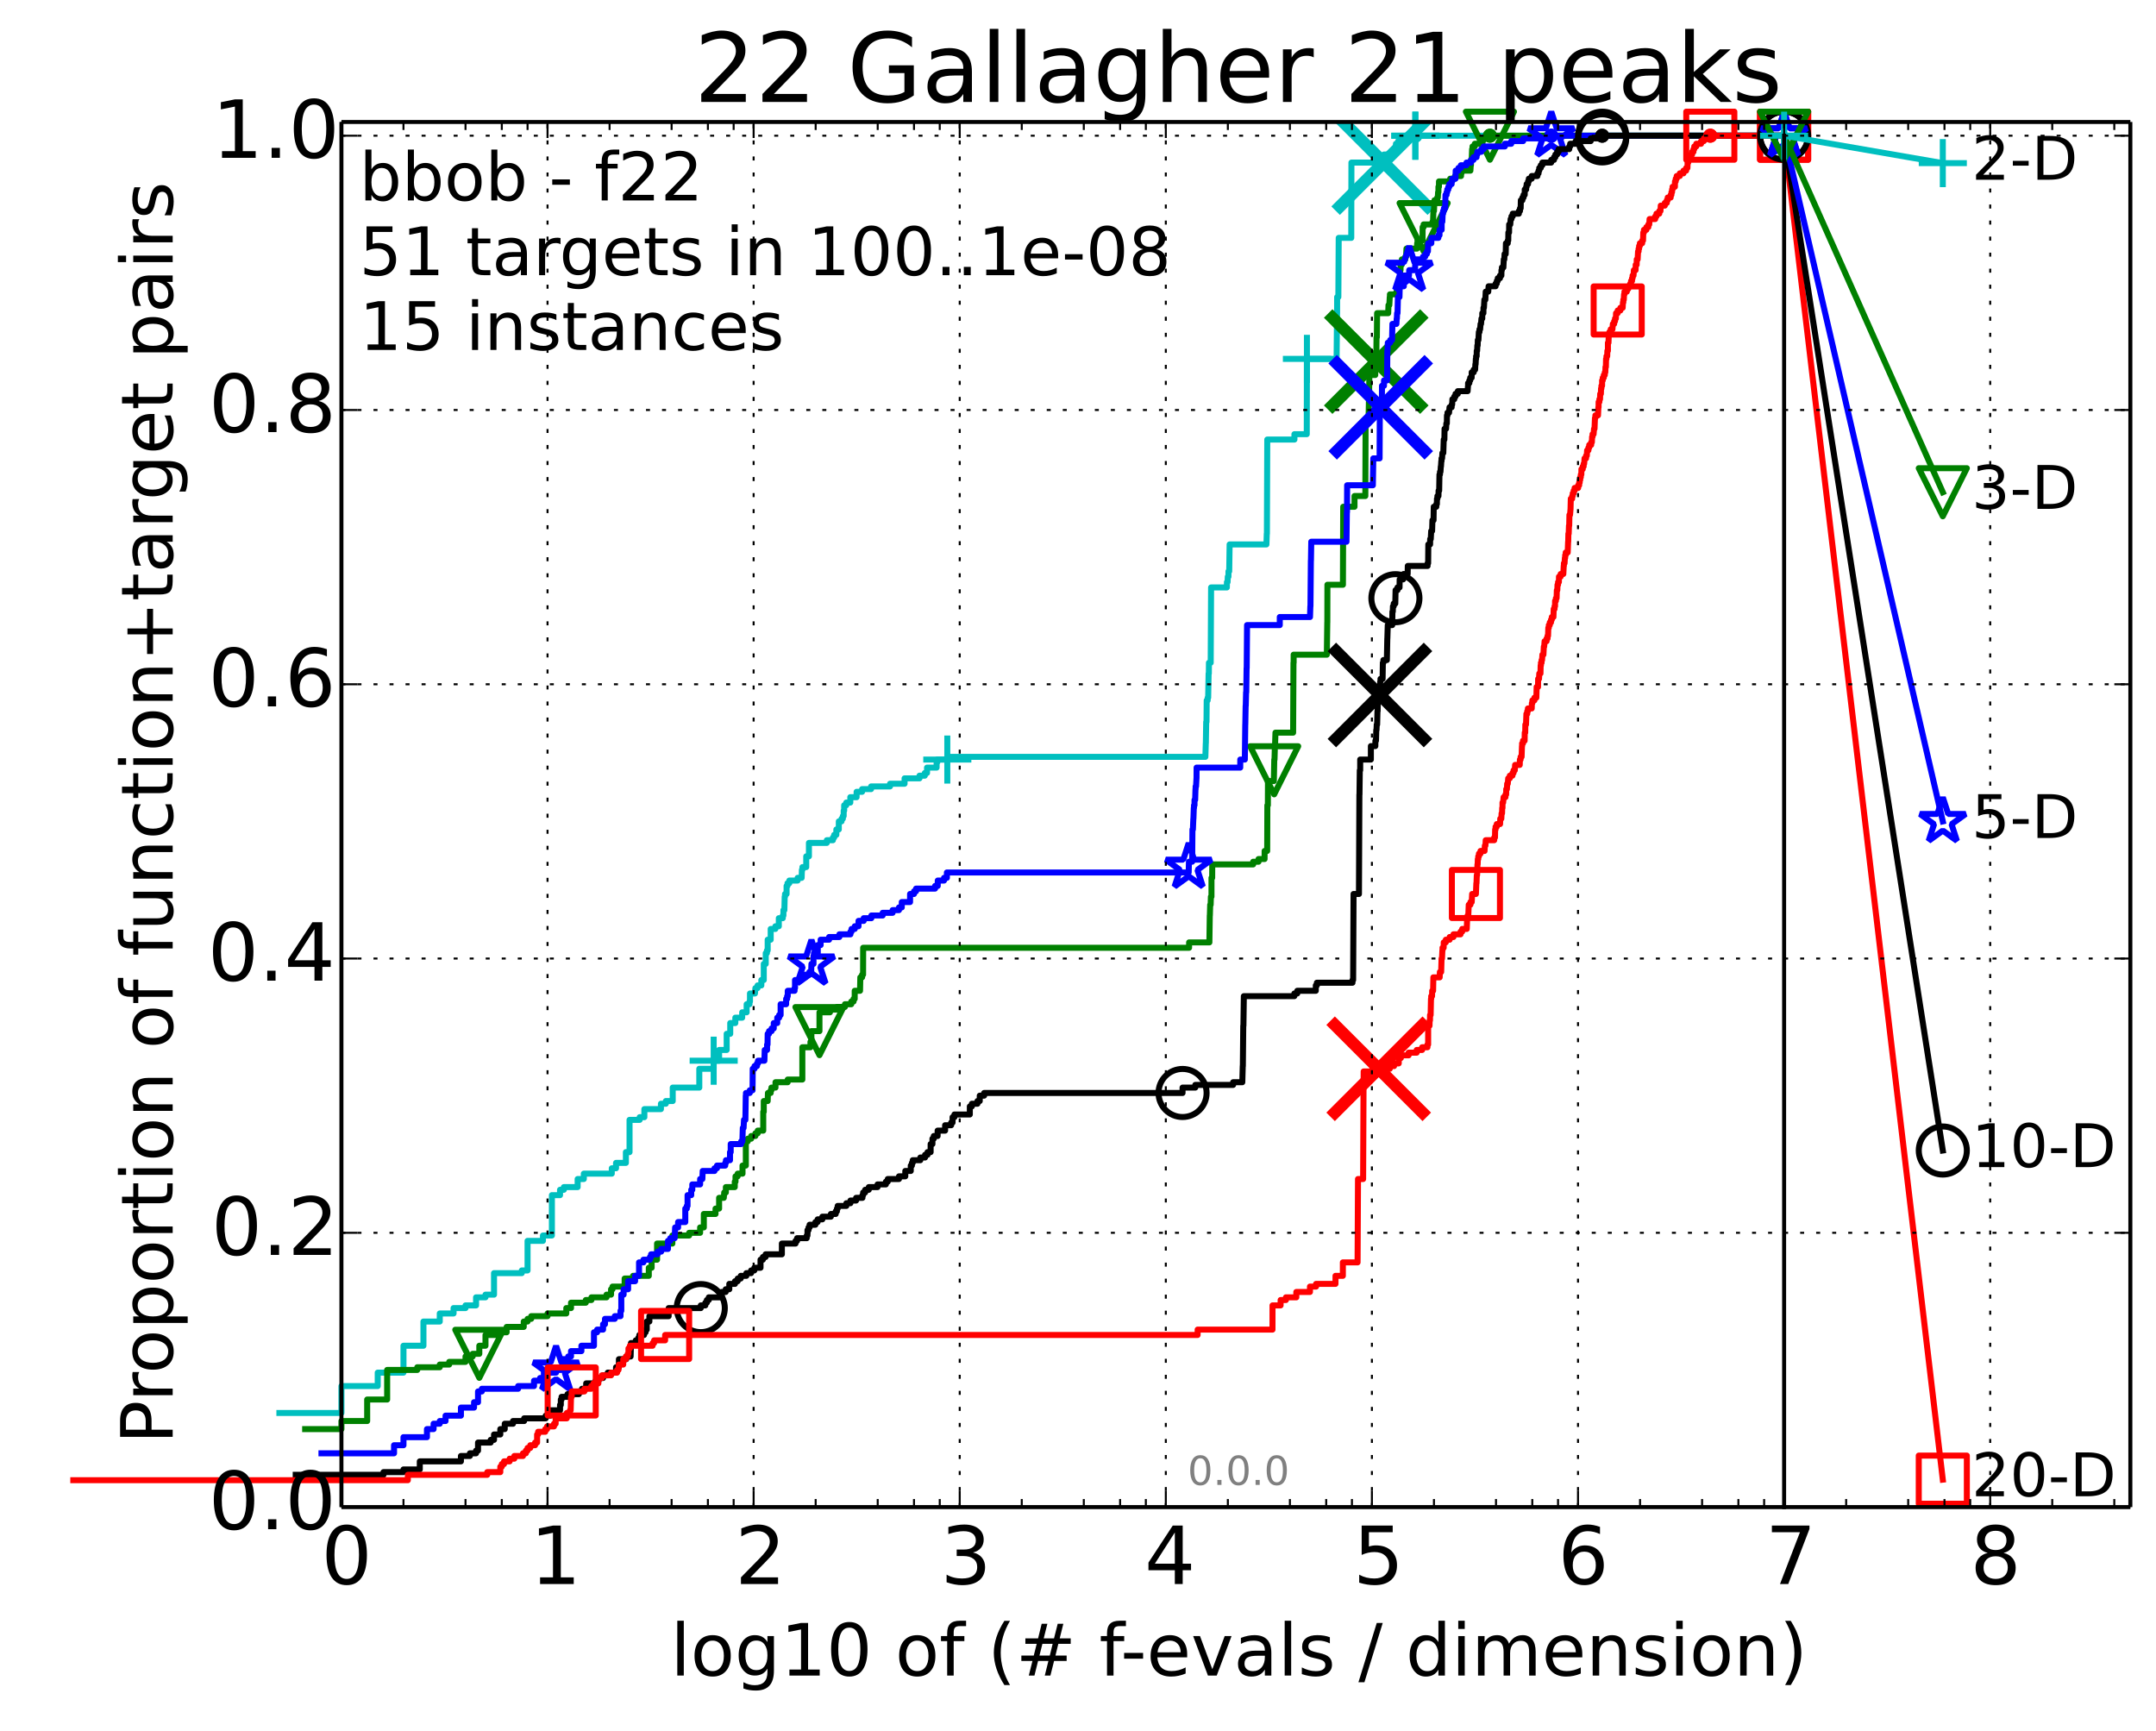 <?xml version="1.0" encoding="utf-8" standalone="no"?>
<!DOCTYPE svg PUBLIC "-//W3C//DTD SVG 1.1//EN"
  "http://www.w3.org/Graphics/SVG/1.1/DTD/svg11.dtd">
<!-- Created with matplotlib (http://matplotlib.org/) -->
<svg height="432pt" version="1.1" viewBox="0 0 538 432" width="538pt" xmlns="http://www.w3.org/2000/svg" xmlns:xlink="http://www.w3.org/1999/xlink">
 <defs>
  <style type="text/css">
*{stroke-linecap:butt;stroke-linejoin:round;}
  </style>
 </defs>
 <g id="figure_1">
  <g id="patch_1">
   <path d="
M0 432.436
L538.8 432.436
L538.8 0
L0 0
z
" style="fill:#ffffff;"/>
  </g>
  <g id="axes_1">
   <g id="patch_2">
    <path d="
M85.2 376.036
L531.6 376.036
L531.6 30.436
L85.2 30.436
z
" style="fill:#ffffff;"/>
   </g>
   <g id="line2d_1">
    <defs>
     <path d="
M0 1.5
C0.398 1.5 0.779 1.342 1.061 1.061
C1.342 0.779 1.5 0.398 1.5 0
C1.5 -0.398 1.342 -0.779 1.061 -1.061
C0.779 -1.342 0.398 -1.5 0 -1.5
C-0.398 -1.5 -0.779 -1.342 -1.061 -1.061
C-1.342 -0.779 -1.5 -0.398 -1.5 0
C-1.5 0.398 -1.342 0.779 -1.061 1.061
C-0.779 1.342 -0.398 1.5 0 1.5
z
" id="m977c291b42" style="stroke:#00bfbf;stroke-width:0.5;"/>
    </defs>
    <g>
     <use style="fill:#00bfbf;stroke:#00bfbf;stroke-width:0.5;" x="353.18" xlink:href="#m977c291b42" y="33.858"/>
     <use style="fill:#00bfbf;stroke:#00bfbf;stroke-width:0.5;" x="353.18" xlink:href="#m977c291b42" y="33.858"/>
    </g>
   </g>
   <g id="line2d_2">
    <path d="
M69.719 352.553
L85.2 352.553
L85.2 345.844
L94.256 345.844
L94.256 342.489
L100.682 342.489
L100.682 335.78
L105.665 335.78
L105.665 329.742
L109.738 329.742
L109.738 327.729
L113.181 327.729
L113.181 326.387
L116.163 326.387
L116.163 325.716
L118.794 325.716
L118.794 323.703
L121.147 323.703
L121.147 323.032
L123.276 323.032
L123.276 317.665
L130.203 317.665
L130.203 316.994
L131.645 316.994
L131.645 309.613
L135.483 309.613
L135.483 308.272
L137.718 308.272
L137.718 298.207
L139.75 298.207
L139.75 296.866
L140.701 296.866
L140.701 296.195
L144.144 296.195
L144.144 294.182
L145.685 294.182
L145.685 292.84
L152.662 292.84
L152.662 291.498
L153.725 291.498
L153.725 290.156
L156.182 290.156
L156.182 287.472
L157.094 287.472
L157.094 279.421
L159.625 279.421
L159.625 278.75
L160.791 278.75
L160.791 276.737
L164.926 276.737
L164.926 275.396
L166.15 275.396
L166.15 274.725
L167.869 274.725
L167.869 271.37
L174.5 271.37
L174.5 266.673
L178.089 266.673
L178.089 264.661
L179.443 264.661
L179.443 261.977
L181.332 261.977
L181.332 257.951
L182.22 257.951
L182.22 255.267
L183.488 255.267
L183.488 253.926
L185.202 253.926
L185.202 252.584
L186.316 252.584
L186.316 250.571
L187.029 250.571
L187.029 249.9
L187.145 249.9
L187.145 247.887
L188.39 247.887
L188.499 246.545
L189.04 246.545
L189.04 245.874
L189.982 245.874
L189.982 244.532
L190.588 244.532
L190.588 240.507
L191.081 240.507
L191.081 237.823
L191.372 237.823
L191.372 237.152
L191.564 237.152
L191.564 234.468
L192.315 234.468
L192.315 231.785
L193.483 231.785
L193.483 231.114
L194.343 231.114
L194.343 229.101
L195.332 229.101
L195.332 228.43
L195.492 228.43
L195.492 227.088
L195.731 227.088
L195.81 223.733
L195.889 223.733
L195.889 223.062
L196.279 223.062
L196.279 221.05
L196.51 221.05
L196.51 220.379
L196.964 220.379
L196.964 219.708
L199.038 219.708
L199.038 219.037
L200.04 219.037
L200.105 217.024
L200.235 217.024
L200.235 216.353
L201.185 216.353
L201.185 213.669
L201.858 213.669
L201.858 210.315
L206.318 210.315
L206.318 209.644
L207.842 209.644
L207.842 208.973
L208.162 208.973
L208.162 208.302
L208.701 208.302
L208.701 206.96
L209.313 206.96
L209.313 204.947
L209.992 204.947
L209.992 204.276
L210.324 204.276
L210.324 203.605
L210.529 203.605
L210.529 202.263
L210.651 202.263
L210.651 200.922
L211.173 200.922
L211.173 200.251
L212.182 200.251
L212.182 198.909
L213.755 198.909
L213.755 197.567
L215.126 197.567
L215.126 196.896
L217.369 196.896
L217.369 196.225
L222.093 196.225
L222.093 195.554
L225.723 195.554
L225.723 194.212
L229.448 194.212
L229.448 193.541
L230.773 193.541
L230.773 192.87
L231.327 192.87
L231.327 191.528
L233.72 191.528
L233.72 190.187
L233.893 190.187
L233.893 189.516
L236.388 189.516
L236.388 188.845
L300.783 188.845
L300.884 185.49
L300.901 185.49
L300.991 180.122
L301.065 180.122
L301.115 174.755
L301.358 174.755
L301.358 174.084
L301.482 174.084
L301.591 168.046
L301.651 168.046
L301.675 165.362
L302.115 165.362
L302.211 146.576
L306.147 146.576
L306.163 145.234
L306.33 145.234
L306.377 143.892
L306.544 143.892
L306.548 142.55
L306.733 142.55
L306.836 135.841
L316.021 135.841
L316.108 133.157
L316.139 133.157
L316.23 109.674
L323.007 109.674
L323.007 108.332
L326.084 108.332
L326.124 89.546
L333.53 89.546
L333.641 78.14
L333.656 78.14
L333.664 74.114
L333.966 74.114
L334.058 59.354
L337.189 59.354
L337.232 40.567
L345.305 40.567
L345.343 38.555
L348.209 38.555
L348.315 36.542
L348.338 36.542
L348.338 35.871
L348.893 35.871
L348.893 35.2
L350.663 35.2
L350.663 34.529
L353.18 34.529
L353.18 33.858
L445.2 33.858
L445.2 33.858" style="fill:none;stroke:#00bfbf;stroke-linecap:square;stroke-width:1.5;"/>
   </g>
   <g id="line2d_3">
    <defs>
     <path d="
M-6 0
L6 0
M0 6
L0 -6" id="m3e4de746de" style="stroke:#00bfbf;stroke-width:1.5;"/>
    </defs>
    <g>
     <use style="fill:none;stroke:#00bfbf;stroke-width:1.5;" x="178.089" xlink:href="#m3e4de746de" y="264.661"/>
     <use style="fill:none;stroke:#00bfbf;stroke-width:1.5;" x="236.388" xlink:href="#m3e4de746de" y="189.516"/>
     <use style="fill:none;stroke:#00bfbf;stroke-width:1.5;" x="326.124" xlink:href="#m3e4de746de" y="89.546"/>
     <use style="fill:none;stroke:#00bfbf;stroke-width:1.5;" x="353.18" xlink:href="#m3e4de746de" y="33.858"/>
     <use style="fill:none;stroke:#00bfbf;stroke-width:1.5;" x="353.18" xlink:href="#m3e4de746de" y="33.858"/>
     <use style="fill:none;stroke:#00bfbf;stroke-width:1.5;" x="445.2" xlink:href="#m3e4de746de" y="33.858"/>
    </g>
   </g>
   <g id="line2d_4"/>
   <g id="line2d_5">
    <path clip-path="url(#p6ea69091fa)" d="
M345.284 40.567" style="fill:none;stroke:#00bfbf;stroke-linecap:square;"/>
    <defs>
     <path d="
M-12 12
L12 -12
M-12 -12
L12 12" id="m09e435d1d9" style="stroke:#00bfbf;stroke-width:3;"/>
    </defs>
    <g clip-path="url(#p6ea69091fa)">
     <use style="fill:#00bfbf;stroke:#00bfbf;stroke-width:3;" x="345.284" xlink:href="#m09e435d1d9" y="40.567"/>
    </g>
   </g>
   <g id="line2d_6">
    <defs>
     <path d="
M0 1.5
C0.398 1.5 0.779 1.342 1.061 1.061
C1.342 0.779 1.5 0.398 1.5 0
C1.5 -0.398 1.342 -0.779 1.061 -1.061
C0.779 -1.342 0.398 -1.5 0 -1.5
C-0.398 -1.5 -0.779 -1.342 -1.061 -1.061
C-1.342 -0.779 -1.5 -0.398 -1.5 0
C-1.5 0.398 -1.342 0.779 -1.061 1.061
C-0.779 1.342 -0.398 1.5 0 1.5
z
" id="mb0b177905e" style="stroke:#008000;stroke-width:0.5;"/>
    </defs>
    <g>
     <use style="fill:#008000;stroke:#008000;stroke-width:0.5;" x="371.791" xlink:href="#mb0b177905e" y="33.858"/>
     <use style="fill:#008000;stroke:#008000;stroke-width:0.5;" x="371.791" xlink:href="#mb0b177905e" y="33.858"/>
    </g>
   </g>
   <g id="line2d_7">
    <path d="
M76.144 356.579
L85.2 356.579
L85.2 354.566
L91.625 354.566
L91.625 349.199
L96.609 349.199
L96.609 341.818
L104.125 341.818
L104.125 341.147
L109.738 341.147
L109.738 340.477
L112.091 340.477
L112.091 339.806
L116.163 339.806
L116.163 338.464
L117.951 338.464
L117.951 337.793
L119.606 337.793
L119.606 335.78
L121.147 335.78
L121.147 333.096
L123.943 333.096
L123.943 332.425
L126.427 332.425
L126.427 331.083
L130.694 331.083
L130.694 329.742
L131.645 329.742
L131.645 329.071
L132.556 329.071
L132.556 328.4
L136.629 328.4
L136.629 327.729
L141.313 327.729
L141.313 326.387
L142.489 326.387
L142.489 325.045
L146.176 325.045
L146.176 324.374
L147.587 324.374
L147.587 323.703
L151.353 323.703
L151.353 323.032
L152.479 323.032
L152.479 321.69
L152.842 321.69
L152.842 321.019
L155.87 321.019
L155.87 319.007
L157.97 319.007
L157.97 318.336
L161.899 318.336
L161.899 316.323
L162.608 316.323
L162.608 314.31
L163.962 314.31
L163.962 310.284
L167.777 310.284
L167.777 308.272
L171.972 308.272
L171.972 307.601
L174.704 307.601
L174.704 306.259
L175.632 306.259
L175.632 302.904
L178.55 302.904
L178.55 301.562
L179.443 301.562
L179.443 298.878
L180.616 298.878
L180.72 297.537
L181.13 297.537
L181.13 296.195
L183.351 296.195
L183.351 294.853
L183.534 294.853
L183.534 293.511
L184.074 293.511
L184.074 292.84
L185.286 292.84
L185.286 290.827
L186.114 290.827
L186.114 284.789
L186.596 284.789
L186.596 284.118
L187.453 284.118
L187.453 283.447
L188.499 283.447
L188.499 282.776
L189.076 282.776
L189.076 282.105
L190.455 282.105
L190.455 277.408
L190.588 277.408
L190.588 274.725
L191.564 274.725
L191.627 272.712
L192.315 272.712
L192.315 272.041
L192.499 272.041
L192.499 271.37
L193.513 271.37
L193.513 270.028
L196.561 270.028
L196.561 269.357
L200.213 269.357
L200.213 261.306
L202.236 261.306
L202.236 259.964
L202.471 259.964
L202.471 257.28
L204.486 257.28
L204.486 252.584
L207.109 252.584
L207.109 251.913
L208.877 251.913
L208.877 251.242
L210.84 251.242
L210.84 250.571
L212.42 250.571
L212.42 249.9
L212.988 249.9
L212.988 249.229
L213.279 249.229
L213.279 247.216
L214.61 247.216
L214.678 243.862
L215.126 243.862
L215.126 243.191
L215.368 243.191
L215.39 236.481
L296.719 236.481
L296.727 235.139
L301.784 235.139
L301.884 228.43
L301.906 228.43
L301.987 225.746
L302.104 225.746
L302.16 223.733
L302.307 223.733
L302.311 219.037
L302.483 219.037
L302.501 215.682
L312.712 215.682
L312.712 215.011
L314.05 215.011
L314.05 214.34
L315.559 214.34
L315.568 212.327
L316.209 212.327
L316.25 200.922
L316.379 200.922
L316.405 194.883
L317.871 194.883
L317.976 189.516
L318.036 189.516
L318.13 186.161
L318.165 186.161
L318.275 182.806
L322.681 182.806
L322.766 165.362
L322.808 165.362
L322.812 163.349
L331.095 163.349
L331.204 155.298
L331.216 155.298
L331.238 145.905
L335.109 145.905
L335.178 126.447
L337.998 126.447
L337.999 123.764
L340.7 123.764
L340.765 105.648
L341.484 105.648
L341.59 100.281
L341.611 100.281
L341.704 93.572
L343.172 93.572
L343.223 90.217
L343.431 90.217
L343.497 84.178
L343.576 84.178
L343.639 78.14
L346.407 78.14
L346.477 76.127
L346.686 76.127
L346.795 74.114
L346.836 74.114
L346.836 73.443
L348.459 73.443
L348.459 72.772
L349.043 72.772
L349.043 72.102
L349.214 72.102
L349.219 70.089
L349.358 70.089
L349.403 67.405
L349.476 67.405
L349.506 66.063
L349.785 66.063
L349.814 64.721
L350.677 64.721
L350.677 64.05
L350.871 64.05
L350.964 62.037
L353.581 62.037
L353.634 60.696
L353.724 60.696
L353.724 60.025
L354.982 60.025
L354.994 56.67
L355.242 56.67
L355.242 55.999
L357.458 55.999
L357.458 55.328
L357.595 55.328
L357.691 52.644
L357.828 52.644
L357.916 50.632
L357.957 50.632
L357.957 49.961
L358.641 49.961
L358.641 49.29
L358.79 49.29
L358.854 47.948
L358.939 47.948
L358.942 46.606
L359.068 46.606
L359.077 45.264
L361.869 45.264
L361.869 44.593
L363.073 44.593
L363.073 43.922
L364.584 43.922
L364.584 43.251
L364.696 43.251
L364.696 42.58
L366.919 42.58
L367.005 41.238
L367.056 41.238
L367.058 39.897
L367.241 39.897
L367.346 37.213
L367.448 37.213
L367.448 36.542
L368.016 36.542
L368.016 35.871
L369.899 35.871
L369.899 35.2
L370.079 35.2
L370.079 34.529
L371.791 34.529
L371.791 33.858
L445.2 33.858
L445.2 33.858" style="fill:none;stroke:#008000;stroke-linecap:square;stroke-width:1.5;"/>
   </g>
   <g id="line2d_8">
    <defs>
     <path d="
M-7.34788e-16 6
L6 -6
L-6 -6
z
" id="m397e16cd68" style="stroke:#008000;stroke-linejoin:miter;stroke-width:1.5;"/>
    </defs>
    <g>
     <use style="fill:none;stroke:#008000;stroke-linejoin:miter;stroke-width:1.5;" x="119.606" xlink:href="#m397e16cd68" y="337.793"/>
     <use style="fill:none;stroke:#008000;stroke-linejoin:miter;stroke-width:1.5;" x="204.486" xlink:href="#m397e16cd68" y="257.28"/>
     <use style="fill:none;stroke:#008000;stroke-linejoin:miter;stroke-width:1.5;" x="317.95" xlink:href="#m397e16cd68" y="192.199"/>
     <use style="fill:none;stroke:#008000;stroke-linejoin:miter;stroke-width:1.5;" x="355.242" xlink:href="#m397e16cd68" y="56.67"/>
     <use style="fill:none;stroke:#008000;stroke-linejoin:miter;stroke-width:1.5;" x="371.791" xlink:href="#m397e16cd68" y="33.858"/>
     <use style="fill:none;stroke:#008000;stroke-linejoin:miter;stroke-width:1.5;" x="445.2" xlink:href="#m397e16cd68" y="33.858"/>
    </g>
   </g>
   <g id="line2d_9"/>
   <g id="line2d_10">
    <path clip-path="url(#p6ea69091fa)" d="
M343.425 90.217" style="fill:none;stroke:#008000;stroke-linecap:square;"/>
    <defs>
     <path d="
M-12 12
L12 -12
M-12 -12
L12 12" id="m8c089fa6cd" style="stroke:#008000;stroke-width:3;"/>
    </defs>
    <g clip-path="url(#p6ea69091fa)">
     <use style="fill:#008000;stroke:#008000;stroke-width:3;" x="343.425" xlink:href="#m8c089fa6cd" y="90.217"/>
    </g>
   </g>
   <g id="line2d_11">
    <defs>
     <path d="
M0 1.5
C0.398 1.5 0.779 1.342 1.061 1.061
C1.342 0.779 1.5 0.398 1.5 0
C1.5 -0.398 1.342 -0.779 1.061 -1.061
C0.779 -1.342 0.398 -1.5 0 -1.5
C-0.398 -1.5 -0.779 -1.342 -1.061 -1.061
C-1.342 -0.779 -1.5 -0.398 -1.5 0
C-1.5 0.398 -1.342 0.779 -1.061 1.061
C-0.779 1.342 -0.398 1.5 0 1.5
z
" id="m76a7ce5b4a" style="stroke:#0000ff;stroke-width:0.5;"/>
    </defs>
    <g>
     <use style="fill:#0000ff;stroke:#0000ff;stroke-width:0.5;" x="387.097" xlink:href="#m76a7ce5b4a" y="33.858"/>
     <use style="fill:#0000ff;stroke:#0000ff;stroke-width:0.5;" x="387.097" xlink:href="#m76a7ce5b4a" y="33.858"/>
    </g>
   </g>
   <g id="line2d_12">
    <path d="
M80.216 362.617
L98.328 362.617
L98.328 360.605
L100.682 360.605
L100.682 358.592
L106.541 358.592
L106.541 356.579
L108.197 356.579
L108.197 355.237
L109.738 355.237
L109.738 354.566
L111.179 354.566
L111.179 353.224
L115.017 353.224
L115.017 351.212
L118.292 351.212
L118.292 349.87
L119.285 349.87
L119.285 347.186
L120.235 347.186
L120.235 346.515
L129.291 346.515
L129.291 345.844
L133.26 345.844
L133.26 344.502
L134.766 344.502
L134.766 343.831
L135.717 343.831
L135.717 342.489
L138.757 342.489
L138.757 341.818
L140.325 341.818
L140.325 339.135
L141.79 339.135
L141.79 338.464
L142.489 338.464
L142.489 337.122
L145.081 337.122
L145.081 335.78
L148.216 335.78
L148.216 332.425
L149 332.425
L149 331.754
L150.489 331.754
L150.489 330.412
L150.964 330.412
L150.964 329.071
L153.412 329.071
L153.412 328.4
L154.84 328.4
L154.84 327.058
L155.037 327.058
L155.037 323.032
L155.617 323.032
L155.617 321.69
L156.734 321.69
L156.734 319.677
L158.48 319.677
L158.48 318.336
L159.465 318.336
L159.465 314.981
L160.563 314.981
L160.563 314.31
L162.185 314.31
L162.185 313.639
L162.468 313.639
L162.468 312.968
L164.093 312.968
L164.093 312.297
L164.989 312.297
L164.989 311.626
L166.68 311.626
L166.68 309.613
L167.254 309.613
L167.254 308.942
L168.36 308.942
L168.468 306.259
L169.207 306.259
L169.207 304.917
L171.003 304.917
L171.003 301.562
L171.383 301.562
L171.383 300.891
L171.571 300.891
L171.571 298.207
L172.486 298.207
L172.486 296.866
L172.754 296.866
L172.754 295.524
L174.704 295.524
L174.704 294.182
L175.266 294.182
L175.345 292.169
L178.298 292.169
L178.298 291.498
L178.912 291.498
L178.912 290.827
L180.967 290.827
L180.967 290.156
L181.15 290.156
L181.15 289.485
L182.161 289.485
L182.161 287.472
L182.335 287.472
L182.335 285.46
L184.947 285.46
L184.947 284.789
L185.253 284.789
L185.354 281.434
L185.555 281.434
L185.654 279.421
L186 279.421
L186.097 273.383
L186.146 273.383
L186.146 272.712
L187.099 272.712
L187.099 272.041
L187.788 272.041
L187.833 266.673
L188.279 266.673
L188.279 266.002
L188.89 266.002
L188.89 265.332
L189.147 265.332
L189.147 264.661
L190.747 264.661
L190.826 261.977
L191.411 261.977
L191.411 260.635
L191.526 260.635
L191.564 257.951
L191.905 257.951
L191.905 257.28
L192.535 257.28
L192.535 256.609
L193.077 256.609
L193.077 255.267
L193.951 255.267
L193.951 253.926
L194.427 253.926
L194.427 253.255
L194.793 253.255
L194.793 250.571
L196.17 250.571
L196.17 249.229
L196.418 249.229
L196.418 248.558
L196.571 248.558
L196.571 247.216
L198.274 247.216
L198.274 246.545
L198.387 246.545
L198.387 244.532
L199.987 244.532
L199.987 243.862
L200.911 243.862
L200.911 243.191
L201.966 243.191
L201.966 242.52
L202.417 242.52
L202.487 240.507
L202.996 240.507
L202.996 238.494
L203.11 238.494
L203.11 237.823
L204.068 237.823
L204.068 235.81
L204.777 235.81
L204.777 234.468
L206.892 234.468
L206.892 233.797
L209.45 233.797
L209.45 233.127
L212.219 233.127
L212.219 232.456
L212.49 232.456
L212.49 231.785
L213.298 231.785
L213.298 231.114
L214.231 231.114
L214.231 229.772
L215.521 229.772
L215.521 229.101
L217.435 229.101
L217.435 228.43
L220.258 228.43
L220.258 227.759
L222.736 227.759
L222.736 227.088
L224.324 227.088
L224.324 226.417
L225.026 226.417
L225.026 225.075
L227.095 225.075
L227.095 223.062
L228.076 223.062
L228.076 222.392
L228.584 222.392
L228.584 221.721
L233.338 221.721
L233.338 221.05
L234.005 221.05
L234.005 219.708
L235.57 219.708
L235.57 219.037
L236.283 219.037
L236.283 217.695
L296.622 217.695
L296.68 215.011
L297.489 215.011
L297.558 206.96
L297.673 206.96
L297.783 204.276
L297.802 204.276
L297.897 201.592
L297.945 201.592
L297.945 200.922
L298.074 200.922
L298.074 199.58
L298.235 199.58
L298.315 196.896
L298.347 196.896
L298.347 196.225
L298.46 196.225
L298.565 194.212
L298.575 194.212
L298.595 191.528
L309.482 191.528
L309.493 189.516
L310.631 189.516
L310.737 180.793
L310.749 180.793
L310.833 176.097
L310.862 176.097
L310.943 172.742
L310.986 172.742
L311.07 166.704
L311.098 166.704
L311.187 155.969
L319.351 155.969
L319.351 153.956
L326.892 153.956
L326.98 151.272
L327.007 151.272
L327.111 139.866
L327.129 139.866
L327.208 135.17
L335.996 135.17
L336.09 127.789
L336.127 127.789
L336.161 121.08
L342.578 121.08
L342.688 114.371
L344.26 114.371
L344.319 101.623
L344.822 101.623
L344.856 96.255
L345.356 96.255
L345.359 94.913
L346.135 94.913
L346.188 87.533
L346.248 87.533
L346.306 85.52
L346.903 85.52
L346.903 84.849
L347.363 84.849
L347.46 80.824
L348.449 80.824
L348.53 79.482
L348.575 79.482
L348.623 78.14
L348.735 78.14
L348.833 74.114
L349.219 74.114
L349.285 71.43
L350.3 71.43
L350.366 68.747
L351.598 68.747
L351.649 67.405
L353.105 67.405
L353.178 64.721
L355.073 64.721
L355.073 64.05
L355.634 64.05
L355.634 63.379
L356.054 63.379
L356.054 62.708
L356.32 62.708
L356.38 60.696
L357.169 60.696
L357.174 59.354
L358.922 59.354
L358.922 58.683
L359.215 58.683
L359.218 57.341
L359.742 57.341
L359.749 55.328
L359.917 55.328
L359.994 53.315
L360.113 53.315
L360.113 52.644
L360.309 52.644
L360.309 51.973
L360.628 51.973
L360.706 48.619
L360.979 48.619
L360.979 47.948
L361.139 47.948
L361.139 47.277
L361.404 47.277
L361.404 46.606
L361.658 46.606
L361.658 45.935
L362.238 45.935
L362.238 45.264
L362.389 45.264
L362.389 44.593
L363.196 44.593
L363.248 42.58
L363.934 42.58
L363.934 41.909
L364.54 41.909
L364.54 41.238
L365.939 41.238
L365.939 40.567
L367.081 40.567
L367.081 39.897
L367.685 39.897
L367.685 39.225
L368.455 39.225
L368.455 38.555
L368.633 38.555
L368.633 37.884
L369.624 37.884
L369.624 37.213
L370.243 37.213
L370.243 36.542
L375.517 36.542
L375.517 35.871
L377.118 35.871
L377.118 35.2
L380.08 35.2
L380.08 34.529
L387.097 34.529
L387.097 33.858
L445.2 33.858
L445.2 33.858" style="fill:none;stroke:#0000ff;stroke-linecap:square;stroke-width:1.5;"/>
   </g>
   <g id="line2d_13">
    <defs>
     <path d="
M3.67394e-16 -6
L-1.347 -1.854
L-5.706 -1.854
L-2.18 0.708
L-3.527 4.854
L-4.20996e-16 2.292
L3.527 4.854
L2.18 0.708
L5.706 -1.854
L1.347 -1.854
z
" id="m0933169453" style="stroke:#0000ff;stroke-linejoin:bevel;stroke-width:1.5;"/>
    </defs>
    <g>
     <use style="fill:none;stroke:#0000ff;stroke-linejoin:bevel;stroke-width:1.5;" x="138.757" xlink:href="#m0933169453" y="341.818"/>
     <use style="fill:none;stroke:#0000ff;stroke-linejoin:bevel;stroke-width:1.5;" x="202.487" xlink:href="#m0933169453" y="240.507"/>
     <use style="fill:none;stroke:#0000ff;stroke-linejoin:bevel;stroke-width:1.5;" x="296.622" xlink:href="#m0933169453" y="216.353"/>
     <use style="fill:none;stroke:#0000ff;stroke-linejoin:bevel;stroke-width:1.5;" x="351.649" xlink:href="#m0933169453" y="67.405"/>
     <use style="fill:none;stroke:#0000ff;stroke-linejoin:bevel;stroke-width:1.5;" x="387.097" xlink:href="#m0933169453" y="33.858"/>
     <use style="fill:none;stroke:#0000ff;stroke-linejoin:bevel;stroke-width:1.5;" x="445.2" xlink:href="#m0933169453" y="33.858"/>
    </g>
   </g>
   <g id="line2d_14"/>
   <g id="line2d_15">
    <path clip-path="url(#p6ea69091fa)" d="
M344.539 101.623" style="fill:none;stroke:#0000ff;stroke-linecap:square;"/>
    <defs>
     <path d="
M-12 12
L12 -12
M-12 -12
L12 12" id="ma4a355cd2c" style="stroke:#0000ff;stroke-width:3;"/>
    </defs>
    <g clip-path="url(#p6ea69091fa)">
     <use style="fill:#0000ff;stroke:#0000ff;stroke-width:3;" x="344.539" xlink:href="#ma4a355cd2c" y="101.623"/>
    </g>
   </g>
   <g id="line2d_16">
    <defs>
     <path d="
M0 1.5
C0.398 1.5 0.779 1.342 1.061 1.061
C1.342 0.779 1.5 0.398 1.5 0
C1.5 -0.398 1.342 -0.779 1.061 -1.061
C0.779 -1.342 0.398 -1.5 0 -1.5
C-0.398 -1.5 -0.779 -1.342 -1.061 -1.061
C-1.342 -0.779 -1.5 -0.398 -1.5 0
C-1.5 0.398 -1.342 0.779 -1.061 1.061
C-0.779 1.342 -0.398 1.5 0 1.5
z
" id="m66763a63fb" style="stroke:#000000;stroke-width:0.5;"/>
    </defs>
    <g>
     <use style="stroke:#000000;stroke-width:0.5;" x="399.805" xlink:href="#m66763a63fb" y="33.858"/>
     <use style="stroke:#000000;stroke-width:0.5;" x="399.805" xlink:href="#m66763a63fb" y="33.858"/>
    </g>
   </g>
   <g id="line2d_17">
    <path d="
M73.791 367.985
L95.698 367.985
L95.698 367.314
L100.682 367.314
L100.682 366.643
L104.754 366.643
L104.754 364.63
L115.017 364.63
L115.017 363.288
L117.253 363.288
L117.253 362.617
L118.794 362.617
L118.794 361.947
L119.285 361.947
L119.285 359.934
L122.448 359.934
L122.448 359.263
L123.276 359.263
L123.276 357.921
L124.844 357.921
L124.844 356.579
L125.952 356.579
L125.952 355.237
L128.015 355.237
L128.015 354.566
L130.791 354.566
L130.791 353.895
L136.177 353.895
L136.177 353.224
L137.289 353.224
L137.289 351.882
L139.75 351.882
L139.75 350.541
L139.944 350.541
L139.944 349.199
L140.135 349.199
L140.135 348.528
L141.613 348.528
L141.613 347.857
L144.461 347.857
L144.461 347.186
L145.233 347.186
L145.233 346.515
L146.272 346.515
L146.272 345.173
L148.611 345.173
L148.611 344.502
L149.381 344.502
L149.381 343.831
L150.489 343.831
L150.489 343.16
L151.659 343.16
L151.659 342.489
L153.725 342.489
L153.725 341.147
L154.441 341.147
L154.441 339.135
L156.275 339.135
L156.275 338.464
L157.36 338.464
L157.449 335.109
L158.647 335.109
L158.647 334.438
L159.304 334.438
L159.304 333.767
L159.545 333.767
L159.545 333.096
L160.715 333.096
L160.715 332.425
L161.092 332.425
L161.092 331.754
L161.388 331.754
L161.388 329.742
L162.042 329.742
L162.042 328.4
L166.854 328.4
L166.854 326.387
L174.866 326.387
L174.866 325.716
L176.006 325.716
L176.006 325.045
L176.386 325.045
L176.386 324.374
L176.87 324.374
L176.87 323.703
L180.091 323.703
L180.091 322.361
L181.089 322.361
L181.089 321.69
L181.986 321.69
L181.986 320.348
L183.406 320.348
L183.406 319.677
L184.083 319.677
L184.083 319.007
L184.844 319.007
L184.844 318.336
L186.243 318.336
L186.243 317.665
L187.423 317.665
L187.423 316.994
L188.235 316.994
L188.235 316.323
L189.776 316.323
L189.776 314.31
L190.368 314.31
L190.368 313.639
L191.042 313.639
L191.042 312.968
L195.105 312.968
L195.105 310.284
L198.513 310.284
L198.513 309.613
L198.901 309.613
L198.901 308.942
L201.309 308.942
L201.309 308.272
L201.494 308.272
L201.494 306.93
L201.761 306.93
L201.761 306.259
L202.026 306.259
L202.026 305.588
L203.472 305.588
L203.472 304.917
L204.025 304.917
L204.025 304.246
L205.206 304.246
L205.206 303.575
L207.33 303.575
L207.33 302.904
L208.54 302.904
L208.54 302.233
L208.842 302.233
L208.842 301.562
L209.035 301.562
L209.035 300.891
L211.197 300.891
L211.197 300.22
L212.212 300.22
L212.212 299.549
L213.628 299.549
L213.628 298.878
L215.212 298.878
L215.212 298.207
L215.384 298.207
L215.384 297.537
L215.891 297.537
L215.891 296.866
L216.797 296.866
L216.797 296.195
L218.981 296.195
L218.981 295.524
L221.057 295.524
L221.057 294.853
L221.526 294.853
L221.526 294.182
L224.328 294.182
L224.328 293.511
L225.904 293.511
L225.904 292.169
L227.269 292.169
L227.269 290.827
L227.553 290.827
L227.553 290.156
L227.765 290.156
L227.765 289.485
L229.654 289.485
L229.654 288.814
L230.836 288.814
L230.836 288.143
L231.449 288.143
L231.449 287.472
L232.226 287.472
L232.226 285.46
L232.676 285.46
L232.676 284.118
L233.016 284.118
L233.016 283.447
L233.973 283.447
L233.973 282.105
L235.84 282.105
L235.84 280.763
L237.347 280.763
L237.347 280.092
L237.701 280.092
L237.701 278.75
L238.165 278.75
L238.165 278.079
L242.007 278.079
L242.007 276.067
L242.516 276.067
L242.516 275.396
L243.911 275.396
L243.911 274.725
L244.484 274.725
L244.484 273.383
L245.576 273.383
L245.576 272.712
L295.092 272.712
L295.092 271.37
L298.27 271.37
L298.27 270.699
L307.712 270.699
L307.712 270.028
L310 270.028
L310.11 266.002
L310.137 266.002
L310.239 255.938
L310.277 255.938
L310.383 248.558
L322.985 248.558
L322.985 247.887
L323.718 247.887
L323.718 247.216
L328.338 247.216
L328.341 245.874
L328.607 245.874
L328.607 245.203
L337.49 245.203
L337.49 244.532
L337.656 244.532
L337.761 223.062
L339.109 223.062
L339.216 198.238
L339.241 198.238
L339.318 192.199
L339.416 192.199
L339.418 189.516
L342.08 189.516
L342.085 186.161
L343.198 186.161
L343.214 184.819
L343.356 184.819
L343.432 182.135
L343.492 182.135
L343.545 180.793
L343.645 180.793
L343.727 177.439
L343.773 177.439
L343.838 174.084
L343.906 174.084
L343.906 173.413
L344.347 173.413
L344.413 170.058
L344.483 170.058
L344.483 169.387
L345.01 169.387
L345.07 165.362
L345.21 165.362
L345.21 164.691
L346.073 164.691
L346.182 159.323
L346.194 159.323
L346.297 155.969
L347.411 155.969
L347.459 152.614
L347.553 152.614
L347.593 151.272
L347.783 151.272
L347.783 150.601
L348.177 150.601
L348.25 147.247
L348.723 147.247
L348.723 146.576
L349.235 146.576
L349.264 144.563
L350.138 144.563
L350.239 143.221
L351.262 143.221
L351.295 141.208
L356.235 141.208
L356.235 140.537
L356.372 140.537
L356.417 135.841
L356.858 135.841
L356.88 134.499
L357.029 134.499
L357.135 132.486
L357.362 132.486
L357.442 129.802
L357.722 129.802
L357.773 126.447
L358.409 126.447
L358.409 125.776
L358.551 125.776
L358.573 124.435
L358.684 124.435
L358.684 123.764
L358.951 123.764
L358.977 122.422
L359.125 122.422
L359.2 118.396
L359.326 118.396
L359.326 117.725
L359.449 117.725
L359.536 116.383
L359.576 116.383
L359.659 115.041
L359.717 115.041
L359.717 114.371
L359.853 114.371
L359.929 113.029
L360.155 113.029
L360.263 109.674
L360.428 109.674
L360.469 106.99
L360.845 106.99
L360.915 105.648
L361.038 105.648
L361.074 103.636
L361.203 103.636
L361.203 102.965
L361.595 102.965
L361.703 101.623
L362.239 101.623
L362.239 100.952
L362.367 100.952
L362.427 99.61
L362.896 99.61
L362.896 98.939
L363.205 98.939
L363.205 98.268
L363.778 98.268
L363.778 97.597
L366.225 97.597
L366.321 96.255
L366.337 96.255
L366.337 95.584
L366.655 95.584
L366.655 94.913
L366.873 94.913
L366.873 94.242
L367.23 94.242
L367.236 92.9
L367.74 92.9
L367.74 92.23
L368.097 92.23
L368.16 90.888
L368.22 90.888
L368.275 89.546
L368.341 89.546
L368.341 88.875
L368.481 88.875
L368.497 87.533
L368.595 87.533
L368.654 86.191
L368.738 86.191
L368.767 84.849
L368.921 84.849
L369.027 82.837
L369.183 82.837
L369.183 82.165
L369.345 82.165
L369.453 80.824
L369.572 80.824
L369.679 79.482
L369.878 79.482
L369.883 78.14
L370.166 78.14
L370.175 76.798
L370.292 76.798
L370.402 74.785
L370.646 74.785
L370.74 72.772
L371.374 72.772
L371.459 71.43
L373.203 71.43
L373.203 70.76
L373.506 70.76
L373.506 70.089
L373.747 70.089
L373.747 69.418
L374.298 69.418
L374.298 68.747
L374.65 68.747
L374.669 67.405
L374.773 67.405
L374.773 66.734
L375.147 66.734
L375.246 64.721
L375.379 64.721
L375.446 63.379
L375.725 63.379
L375.787 60.696
L376.237 60.696
L376.237 60.025
L376.365 60.025
L376.393 58.012
L376.568 58.012
L376.589 55.999
L376.865 55.999
L376.961 54.657
L377.163 54.657
L377.163 53.986
L377.473 53.986
L377.473 53.315
L379.011 53.315
L379.011 52.644
L379.291 52.644
L379.291 51.973
L379.46 51.973
L379.507 49.961
L379.894 49.961
L379.894 49.29
L380.179 49.29
L380.179 48.619
L380.47 48.619
L380.478 47.277
L380.834 47.277
L380.834 46.606
L380.953 46.606
L380.953 45.935
L381.3 45.935
L381.3 45.264
L381.49 45.264
L381.49 44.593
L382.202 44.593
L382.202 43.922
L383.639 43.922
L383.639 43.251
L383.926 43.251
L383.926 42.58
L384.098 42.58
L384.098 41.909
L384.476 41.909
L384.476 41.238
L384.866 41.238
L384.866 40.567
L387.078 40.567
L387.078 39.897
L387.776 39.897
L387.776 39.225
L388.123 39.225
L388.123 38.555
L388.563 38.555
L388.563 37.884
L388.936 37.884
L388.936 37.213
L391.585 37.213
L391.585 36.542
L391.81 36.542
L391.81 35.871
L393.185 35.871
L393.185 35.2
L396.939 35.2
L396.939 34.529
L399.805 34.529
L399.805 33.858
L445.2 33.858
L445.2 33.858" style="fill:none;stroke:#000000;stroke-linecap:square;stroke-width:1.5;"/>
   </g>
   <g id="line2d_18">
    <defs>
     <path d="
M0 6
C1.591 6 3.117 5.368 4.243 4.243
C5.368 3.117 6 1.591 6 0
C6 -1.591 5.368 -3.117 4.243 -4.243
C3.117 -5.368 1.591 -6 0 -6
C-1.591 -6 -3.117 -5.368 -4.243 -4.243
C-5.368 -3.117 -6 -1.591 -6 0
C-6 1.591 -5.368 3.117 -4.243 4.243
C-3.117 5.368 -1.591 6 0 6
z
" id="ma42492ef9b" style="stroke:#000000;stroke-width:1.5;"/>
    </defs>
    <g>
     <use style="fill:none;stroke:#000000;stroke-width:1.5;" x="174.866" xlink:href="#ma42492ef9b" y="326.387"/>
     <use style="fill:none;stroke:#000000;stroke-width:1.5;" x="295.092" xlink:href="#ma42492ef9b" y="272.712"/>
     <use style="fill:none;stroke:#000000;stroke-width:1.5;" x="348.205" xlink:href="#ma42492ef9b" y="149.259"/>
     <use style="fill:none;stroke:#000000;stroke-width:1.5;" x="399.805" xlink:href="#ma42492ef9b" y="34.529"/>
     <use style="fill:none;stroke:#000000;stroke-width:1.5;" x="399.805" xlink:href="#ma42492ef9b" y="33.858"/>
     <use style="fill:none;stroke:#000000;stroke-width:1.5;" x="445.2" xlink:href="#ma42492ef9b" y="33.858"/>
    </g>
   </g>
   <g id="line2d_19"/>
   <g id="line2d_20">
    <path clip-path="url(#p6ea69091fa)" d="
M344.344 173.413" style="fill:none;stroke:#000000;stroke-linecap:square;"/>
    <defs>
     <path d="
M-12 12
L12 -12
M-12 -12
L12 12" id="m47417b404f" style="stroke:#000000;stroke-width:3;"/>
    </defs>
    <g clip-path="url(#p6ea69091fa)">
     <use style="stroke:#000000;stroke-width:3;" x="344.344" xlink:href="#m47417b404f" y="173.413"/>
    </g>
   </g>
   <g id="line2d_21">
    <defs>
     <path d="
M0 1.5
C0.398 1.5 0.779 1.342 1.061 1.061
C1.342 0.779 1.5 0.398 1.5 0
C1.5 -0.398 1.342 -0.779 1.061 -1.061
C0.779 -1.342 0.398 -1.5 0 -1.5
C-0.398 -1.5 -0.779 -1.342 -1.061 -1.061
C-1.342 -0.779 -1.5 -0.398 -1.5 0
C-1.5 0.398 -1.342 0.779 -1.061 1.061
C-0.779 1.342 -0.398 1.5 0 1.5
z
" id="ma07bdd5909" style="stroke:#ff0000;stroke-width:0.5;"/>
    </defs>
    <g>
     <use style="fill:#ff0000;stroke:#ff0000;stroke-width:0.5;" x="426.783" xlink:href="#ma07bdd5909" y="33.858"/>
     <use style="fill:#ff0000;stroke:#ff0000;stroke-width:0.5;" x="426.783" xlink:href="#ma07bdd5909" y="33.858"/>
    </g>
   </g>
   <g id="line2d_22">
    <path d="
M18.29 369.327
L101.771 369.327
L101.771 367.985
L121.589 367.985
L121.589 367.314
L124.844 367.314
L124.844 365.972
L125.219 365.972
L125.219 365.301
L125.771 365.301
L125.771 364.63
L127.178 364.63
L127.178 363.959
L128.341 363.959
L128.341 363.288
L130.499 363.288
L130.499 362.617
L131.222 362.617
L131.222 361.947
L131.645 361.947
L131.645 361.276
L132.332 361.276
L132.332 360.605
L133.518 360.605
L133.518 359.934
L134.026 359.934
L134.026 357.921
L134.275 357.921
L134.275 357.25
L136.063 357.25
L136.063 356.579
L136.517 356.579
L136.517 355.908
L138.244 355.908
L138.244 355.237
L138.656 355.237
L138.656 353.895
L141.433 353.895
L141.433 352.553
L142.229 352.553
L142.229 351.882
L142.402 351.882
L142.489 348.528
L142.66 348.528
L142.66 347.186
L145.833 347.186
L145.833 346.515
L147.541 346.515
L147.541 345.844
L148.083 345.844
L148.083 345.173
L149.318 345.173
L149.318 343.831
L150.187 343.831
L150.187 343.16
L152.498 343.16
L152.498 342.489
L153.984 342.489
L153.984 341.818
L154.34 341.818
L154.441 340.477
L155.521 340.477
L155.521 339.135
L156.182 339.135
L156.182 338.464
L156.643 338.464
L156.643 337.793
L156.824 337.793
L156.824 336.451
L157.183 336.451
L157.183 335.78
L162.851 335.78
L162.851 335.109
L163.227 335.109
L163.227 334.438
L165.971 334.438
L165.971 333.096
L298.844 333.096
L298.859 331.754
L317.531 331.754
L317.541 325.716
L319.553 325.716
L319.562 324.374
L320.884 324.374
L320.884 323.703
L323.476 323.703
L323.477 322.361
L326.884 322.361
L326.884 321.019
L328.408 321.019
L328.408 320.348
L333.249 320.348
L333.259 318.336
L335.092 318.336
L335.096 314.981
L338.766 314.981
L338.87 294.182
L340.15 294.182
L340.259 269.357
L340.276 269.357
L340.284 267.344
L342.491 267.344
L342.491 266.673
L346.81 266.673
L346.81 266.002
L347.87 266.002
L347.87 265.332
L349.038 265.332
L349.062 263.99
L349.572 263.99
L349.572 263.319
L351.502 263.319
L351.502 262.648
L353.52 262.648
L353.52 261.977
L354.871 261.977
L354.871 261.306
L356.198 261.306
L356.198 260.635
L356.37 260.635
L356.382 255.938
L356.716 255.938
L356.749 254.597
L356.837 254.597
L356.85 253.255
L356.996 253.255
L357.084 249.229
L357.138 249.229
L357.138 248.558
L357.349 248.558
L357.376 247.216
L357.61 247.216
L357.675 243.862
L359.256 243.862
L359.299 242.52
L359.622 242.52
L359.721 239.165
L359.828 239.165
L359.923 237.152
L359.961 237.152
L359.961 236.481
L360.243 236.481
L360.261 235.139
L360.783 235.139
L360.783 234.468
L361.742 234.468
L361.742 233.797
L362.687 233.797
L362.687 233.127
L364.458 233.127
L364.458 232.456
L364.87 232.456
L364.87 231.785
L366.01 231.785
L366.113 229.101
L366.218 229.101
L366.218 228.43
L366.391 228.43
L366.502 225.746
L366.928 225.746
L366.928 225.075
L367.248 225.075
L367.354 223.062
L368.293 223.062
L368.403 220.379
L368.441 220.379
L368.514 218.366
L368.589 218.366
L368.683 215.682
L368.729 215.682
L368.774 214.34
L368.877 214.34
L368.877 213.669
L369.046 213.669
L369.046 212.998
L369.438 212.998
L369.438 212.327
L370.45 212.327
L370.526 210.986
L370.668 210.986
L370.739 209.644
L372.86 209.644
L372.86 208.973
L373.051 208.973
L373.093 206.96
L373.196 206.96
L373.196 206.289
L373.495 206.289
L373.495 205.618
L374.325 205.618
L374.368 204.276
L374.634 204.276
L374.701 202.934
L374.814 202.934
L374.851 201.592
L374.929 201.592
L374.929 200.251
L375.091 200.251
L375.2 198.909
L375.663 198.909
L375.663 198.238
L375.838 198.238
L375.858 196.896
L376.031 196.896
L376.092 195.554
L376.245 195.554
L376.349 194.212
L376.75 194.212
L376.75 193.541
L377.411 193.541
L377.411 192.87
L377.686 192.87
L377.686 192.199
L377.999 192.199
L378.073 190.857
L379.23 190.857
L379.27 189.516
L379.449 189.516
L379.449 188.845
L379.692 188.845
L379.787 186.161
L379.82 186.161
L379.82 185.49
L380.043 185.49
L380.043 184.819
L380.448 184.819
L380.478 182.806
L380.596 182.806
L380.629 180.793
L380.795 180.793
L380.894 178.11
L381.106 178.11
L381.106 177.439
L381.263 177.439
L381.263 176.768
L382.219 176.768
L382.26 175.426
L382.384 175.426
L382.384 174.755
L382.887 174.755
L382.887 174.084
L383.377 174.084
L383.451 171.4
L383.797 171.4
L383.82 169.387
L384.041 169.387
L384.109 168.046
L384.403 168.046
L384.448 166.033
L384.518 166.033
L384.518 165.362
L384.681 165.362
L384.681 164.691
L384.8 164.691
L384.885 163.349
L385.138 163.349
L385.244 161.336
L385.327 161.336
L385.435 159.994
L385.928 159.994
L385.928 159.323
L386.167 159.323
L386.167 158.652
L386.293 158.652
L386.359 156.64
L386.489 156.64
L386.489 155.969
L386.73 155.969
L386.73 155.298
L387.028 155.298
L387.028 154.627
L387.231 154.627
L387.231 153.956
L387.636 153.956
L387.704 151.943
L387.919 151.943
L387.919 151.272
L388.039 151.272
L388.044 149.93
L388.251 149.93
L388.251 149.259
L388.426 149.259
L388.488 147.247
L388.607 147.247
L388.656 145.905
L388.793 145.905
L388.793 145.234
L389.003 145.234
L389.017 143.892
L389.437 143.892
L389.437 143.221
L390.106 143.221
L390.205 141.208
L390.247 141.208
L390.247 140.537
L390.415 140.537
L390.495 139.195
L390.569 139.195
L390.569 138.524
L390.7 138.524
L390.7 137.853
L391.199 137.853
L391.3 135.17
L391.326 135.17
L391.366 133.157
L391.447 133.157
L391.517 131.144
L391.575 131.144
L391.632 128.46
L391.784 128.46
L391.894 127.118
L391.902 127.118
L391.971 124.435
L392.309 124.435
L392.309 123.764
L392.451 123.764
L392.451 123.093
L392.688 123.093
L392.688 122.422
L392.926 122.422
L392.926 121.751
L393.805 121.751
L393.805 121.08
L394.061 121.08
L394.061 120.409
L394.193 120.409
L394.193 119.738
L394.324 119.738
L394.324 119.067
L394.472 119.067
L394.472 118.396
L394.604 118.396
L394.622 117.054
L394.95 117.054
L394.95 116.383
L395.18 116.383
L395.18 115.712
L395.305 115.712
L395.404 114.371
L395.779 114.371
L395.779 113.7
L395.97 113.7
L396.04 112.358
L396.371 112.358
L396.371 111.687
L396.571 111.687
L396.571 111.016
L397.055 111.016
L397.055 110.345
L397.23 110.345
L397.282 109.003
L397.395 109.003
L397.395 108.332
L397.659 108.332
L397.765 106.99
L397.891 106.99
L397.997 104.306
L398.106 104.306
L398.106 103.636
L398.759 103.636
L398.852 101.623
L398.903 101.623
L398.914 100.281
L399.107 100.281
L399.107 99.61
L399.267 99.61
L399.309 98.268
L399.474 98.268
L399.521 96.926
L399.614 96.926
L399.614 96.255
L399.778 96.255
L399.784 94.913
L399.95 94.913
L399.95 94.242
L400.203 94.242
L400.203 93.572
L400.455 93.572
L400.455 92.9
L400.585 92.9
L400.629 91.559
L400.728 91.559
L400.768 89.546
L400.867 89.546
L400.867 88.875
L401.056 88.875
L401.097 87.533
L401.231 87.533
L401.233 85.52
L401.377 85.52
L401.453 83.507
L401.601 83.507
L401.601 82.837
L401.925 82.837
L401.925 82.165
L402.361 82.165
L402.461 80.824
L402.788 80.824
L402.788 80.153
L402.999 80.153
L402.999 79.482
L403.22 79.482
L403.262 78.14
L403.674 78.14
L403.674 77.469
L404.344 77.469
L404.344 76.798
L404.914 76.798
L404.98 75.456
L405.077 75.456
L405.077 74.785
L405.198 74.785
L405.256 73.443
L405.358 73.443
L405.358 72.772
L405.953 72.772
L405.953 72.102
L406.299 72.102
L406.299 71.43
L406.8 71.43
L406.8 70.76
L407.008 70.76
L407.008 70.089
L407.25 70.089
L407.25 69.418
L407.39 69.418
L407.39 68.747
L407.627 68.747
L407.709 67.405
L408.133 67.405
L408.165 66.063
L408.405 66.063
L408.428 64.721
L408.65 64.721
L408.758 62.708
L408.891 62.708
L408.891 62.037
L409.019 62.037
L409.019 61.367
L409.208 61.367
L409.208 60.696
L409.779 60.696
L409.779 60.025
L409.994 60.025
L410.058 58.012
L410.226 58.012
L410.226 57.341
L410.827 57.341
L410.827 56.67
L411.318 56.67
L411.318 55.999
L411.546 55.999
L411.63 54.657
L413.03 54.657
L413.03 53.986
L413.344 53.986
L413.344 53.315
L414.051 53.315
L414.051 52.644
L414.351 52.644
L414.419 51.302
L415.429 51.302
L415.429 50.632
L415.925 50.632
L415.925 49.961
L416.153 49.961
L416.153 49.29
L416.892 49.29
L416.892 48.619
L417.086 48.619
L417.086 47.948
L417.24 47.948
L417.24 47.277
L417.366 47.277
L417.366 46.606
L417.948 46.606
L417.964 45.264
L418.153 45.264
L418.153 44.593
L418.397 44.593
L418.397 43.922
L419.174 43.922
L419.174 43.251
L420.09 43.251
L420.09 42.58
L420.752 42.58
L420.752 41.909
L421.076 41.909
L421.124 40.567
L421.277 40.567
L421.277 39.897
L421.571 39.897
L421.571 39.225
L421.97 39.225
L421.97 38.555
L422.238 38.555
L422.238 37.884
L422.582 37.884
L422.582 37.213
L422.778 37.213
L422.778 36.542
L423.285 36.542
L423.285 35.871
L424.48 35.871
L424.48 35.2
L425.183 35.2
L425.183 34.529
L426.783 34.529
L426.783 33.858
L445.2 33.858
L445.2 33.858" style="fill:none;stroke:#ff0000;stroke-linecap:square;stroke-width:1.5;"/>
   </g>
   <g id="line2d_23">
    <defs>
     <path d="
M-6 6
L6 6
L6 -6
L-6 -6
z
" id="m9d489a7eec" style="stroke:#ff0000;stroke-linejoin:miter;stroke-width:1.5;"/>
    </defs>
    <g>
     <use style="fill:none;stroke:#ff0000;stroke-linejoin:miter;stroke-width:1.5;" x="142.66" xlink:href="#m9d489a7eec" y="347.186"/>
     <use style="fill:none;stroke:#ff0000;stroke-linejoin:miter;stroke-width:1.5;" x="165.971" xlink:href="#m9d489a7eec" y="333.096"/>
     <use style="fill:none;stroke:#ff0000;stroke-linejoin:miter;stroke-width:1.5;" x="368.293" xlink:href="#m9d489a7eec" y="223.062"/>
     <use style="fill:none;stroke:#ff0000;stroke-linejoin:miter;stroke-width:1.5;" x="403.674" xlink:href="#m9d489a7eec" y="77.469"/>
     <use style="fill:none;stroke:#ff0000;stroke-linejoin:miter;stroke-width:1.5;" x="426.783" xlink:href="#m9d489a7eec" y="33.858"/>
     <use style="fill:none;stroke:#ff0000;stroke-linejoin:miter;stroke-width:1.5;" x="445.2" xlink:href="#m9d489a7eec" y="33.858"/>
    </g>
   </g>
   <g id="line2d_24"/>
   <g id="line2d_25">
    <path clip-path="url(#p6ea69091fa)" d="
M344.033 266.673" style="fill:none;stroke:#ff0000;stroke-linecap:square;"/>
    <defs>
     <path d="
M-12 12
L12 -12
M-12 -12
L12 12" id="m4e2b024d89" style="stroke:#ff0000;stroke-width:3;"/>
    </defs>
    <g clip-path="url(#p6ea69091fa)">
     <use style="fill:#ff0000;stroke:#ff0000;stroke-width:3;" x="344.033" xlink:href="#m4e2b024d89" y="266.673"/>
    </g>
   </g>
   <g id="line2d_26">
    <path d="
M445.2 33.858
L484.8 369.193" style="fill:none;stroke:#ff0000;stroke-linecap:square;stroke-width:1.5;"/>
    <g>
     <use style="fill:none;stroke:#ff0000;stroke-linejoin:miter;stroke-width:1.5;" x="445.2" xlink:href="#m9d489a7eec" y="33.858"/>
     <use style="fill:none;stroke:#ff0000;stroke-linejoin:miter;stroke-width:1.5;" x="484.8" xlink:href="#m9d489a7eec" y="369.193"/>
    </g>
   </g>
   <g id="line2d_27">
    <path d="
M445.2 33.858
L484.8 287.07" style="fill:none;stroke:#000000;stroke-linecap:square;stroke-width:1.5;"/>
    <g>
     <use style="fill:none;stroke:#000000;stroke-width:1.5;" x="445.2" xlink:href="#ma42492ef9b" y="33.858"/>
     <use style="fill:none;stroke:#000000;stroke-width:1.5;" x="484.8" xlink:href="#ma42492ef9b" y="287.07"/>
    </g>
   </g>
   <g id="line2d_28">
    <path d="
M445.2 33.858
L484.8 204.947" style="fill:none;stroke:#0000ff;stroke-linecap:square;stroke-width:1.5;"/>
    <g>
     <use style="fill:none;stroke:#0000ff;stroke-linejoin:bevel;stroke-width:1.5;" x="445.2" xlink:href="#m0933169453" y="33.858"/>
     <use style="fill:none;stroke:#0000ff;stroke-linejoin:bevel;stroke-width:1.5;" x="484.8" xlink:href="#m0933169453" y="204.947"/>
    </g>
   </g>
   <g id="line2d_29">
    <path d="
M445.2 33.858
L484.8 122.824" style="fill:none;stroke:#008000;stroke-linecap:square;stroke-width:1.5;"/>
    <g>
     <use style="fill:none;stroke:#008000;stroke-linejoin:miter;stroke-width:1.5;" x="445.2" xlink:href="#m397e16cd68" y="33.858"/>
     <use style="fill:none;stroke:#008000;stroke-linejoin:miter;stroke-width:1.5;" x="484.8" xlink:href="#m397e16cd68" y="122.824"/>
    </g>
   </g>
   <g id="line2d_30">
    <path d="
M445.2 33.858
L484.8 40.702" style="fill:none;stroke:#00bfbf;stroke-linecap:square;stroke-width:1.5;"/>
    <g>
     <use style="fill:none;stroke:#00bfbf;stroke-width:1.5;" x="445.2" xlink:href="#m3e4de746de" y="33.858"/>
     <use style="fill:none;stroke:#00bfbf;stroke-width:1.5;" x="484.8" xlink:href="#m3e4de746de" y="40.702"/>
    </g>
   </g>
   <g id="line2d_31">
    <path d="
M445.2 376.036
L445.2 33.858" style="fill:none;stroke:#000000;stroke-linecap:square;"/>
   </g>
   <g id="matplotlib.axis_1">
    <g id="xtick_1">
     <g id="line2d_32">
      <path clip-path="url(#p6ea69091fa)" d="
M85.2 376.036
L85.2 30.436" style="fill:none;stroke:#000000;stroke-dasharray:1,3;stroke-dashoffset:0.0;stroke-width:0.5;"/>
     </g>
     <g id="line2d_33">
      <defs>
       <path d="
M0 0
L0 -4" id="m93b0483c22" style="stroke:#000000;stroke-width:0.5;"/>
      </defs>
      <g>
       <use style="stroke:#000000;stroke-width:0.5;" x="85.2" xlink:href="#m93b0483c22" y="376.036"/>
      </g>
     </g>
     <g id="line2d_34">
      <defs>
       <path d="
M0 0
L0 4" id="m741efc42ff" style="stroke:#000000;stroke-width:0.5;"/>
      </defs>
      <g>
       <use style="stroke:#000000;stroke-width:0.5;" x="85.2" xlink:href="#m741efc42ff" y="30.436"/>
      </g>
     </g>
     <g id="text_1">
      <!-- 0 -->
      <defs>
       <path d="
M31.781 66.406
Q24.172 66.406 20.328 58.906
Q16.5 51.422 16.5 36.375
Q16.5 21.391 20.328 13.891
Q24.172 6.391 31.781 6.391
Q39.453 6.391 43.281 13.891
Q47.125 21.391 47.125 36.375
Q47.125 51.422 43.281 58.906
Q39.453 66.406 31.781 66.406
M31.781 74.219
Q44.047 74.219 50.516 64.516
Q56.984 54.828 56.984 36.375
Q56.984 17.969 50.516 8.266
Q44.047 -1.422 31.781 -1.422
Q19.531 -1.422 13.062 8.266
Q6.594 17.969 6.594 36.375
Q6.594 54.828 13.062 64.516
Q19.531 74.219 31.781 74.219" id="BitstreamVeraSans-Roman-30"/>
      </defs>
      <g transform="translate(80.161 395.233)scale(0.2 -0.2)">
       <use xlink:href="#BitstreamVeraSans-Roman-30"/>
      </g>
     </g>
    </g>
    <g id="xtick_2">
     <g id="line2d_35">
      <path clip-path="url(#p6ea69091fa)" d="
M136.629 376.036
L136.629 30.436" style="fill:none;stroke:#000000;stroke-dasharray:1,3;stroke-dashoffset:0.0;stroke-width:0.5;"/>
     </g>
     <g id="line2d_36">
      <g>
       <use style="stroke:#000000;stroke-width:0.5;" x="136.629" xlink:href="#m93b0483c22" y="376.036"/>
      </g>
     </g>
     <g id="line2d_37">
      <g>
       <use style="stroke:#000000;stroke-width:0.5;" x="136.629" xlink:href="#m741efc42ff" y="30.436"/>
      </g>
     </g>
     <g id="text_2">
      <!-- 1 -->
      <defs>
       <path d="
M12.406 8.297
L28.516 8.297
L28.516 63.922
L10.984 60.406
L10.984 69.391
L28.422 72.906
L38.281 72.906
L38.281 8.297
L54.391 8.297
L54.391 0
L12.406 0
z
" id="BitstreamVeraSans-Roman-31"/>
      </defs>
      <g transform="translate(132.288 395.233)scale(0.2 -0.2)">
       <use xlink:href="#BitstreamVeraSans-Roman-31"/>
      </g>
     </g>
    </g>
    <g id="xtick_3">
     <g id="line2d_38">
      <path clip-path="url(#p6ea69091fa)" d="
M188.057 376.036
L188.057 30.436" style="fill:none;stroke:#000000;stroke-dasharray:1,3;stroke-dashoffset:0.0;stroke-width:0.5;"/>
     </g>
     <g id="line2d_39">
      <g>
       <use style="stroke:#000000;stroke-width:0.5;" x="188.057" xlink:href="#m93b0483c22" y="376.036"/>
      </g>
     </g>
     <g id="line2d_40">
      <g>
       <use style="stroke:#000000;stroke-width:0.5;" x="188.057" xlink:href="#m741efc42ff" y="30.436"/>
      </g>
     </g>
     <g id="text_3">
      <!-- 2 -->
      <defs>
       <path d="
M19.188 8.297
L53.609 8.297
L53.609 0
L7.328 0
L7.328 8.297
Q12.938 14.109 22.625 23.891
Q32.328 33.688 34.812 36.531
Q39.547 41.844 41.422 45.531
Q43.312 49.219 43.312 52.781
Q43.312 58.594 39.234 62.25
Q35.156 65.922 28.609 65.922
Q23.969 65.922 18.812 64.312
Q13.672 62.703 7.812 59.422
L7.812 69.391
Q13.766 71.781 18.938 73
Q24.125 74.219 28.422 74.219
Q39.75 74.219 46.484 68.547
Q53.219 62.891 53.219 53.422
Q53.219 48.922 51.531 44.891
Q49.859 40.875 45.406 35.406
Q44.188 33.984 37.641 27.219
Q31.109 20.453 19.188 8.297" id="BitstreamVeraSans-Roman-32"/>
      </defs>
      <g transform="translate(183.429 395.233)scale(0.2 -0.2)">
       <use xlink:href="#BitstreamVeraSans-Roman-32"/>
      </g>
     </g>
    </g>
    <g id="xtick_4">
     <g id="line2d_41">
      <path clip-path="url(#p6ea69091fa)" d="
M239.486 376.036
L239.486 30.436" style="fill:none;stroke:#000000;stroke-dasharray:1,3;stroke-dashoffset:0.0;stroke-width:0.5;"/>
     </g>
     <g id="line2d_42">
      <g>
       <use style="stroke:#000000;stroke-width:0.5;" x="239.486" xlink:href="#m93b0483c22" y="376.036"/>
      </g>
     </g>
     <g id="line2d_43">
      <g>
       <use style="stroke:#000000;stroke-width:0.5;" x="239.486" xlink:href="#m741efc42ff" y="30.436"/>
      </g>
     </g>
     <g id="text_4">
      <!-- 3 -->
      <defs>
       <path d="
M40.578 39.312
Q47.656 37.797 51.625 33
Q55.609 28.219 55.609 21.188
Q55.609 10.406 48.188 4.484
Q40.766 -1.422 27.094 -1.422
Q22.516 -1.422 17.656 -0.516
Q12.797 0.391 7.625 2.203
L7.625 11.719
Q11.719 9.328 16.594 8.109
Q21.484 6.891 26.812 6.891
Q36.078 6.891 40.938 10.547
Q45.797 14.203 45.797 21.188
Q45.797 27.641 41.281 31.266
Q36.766 34.906 28.719 34.906
L20.219 34.906
L20.219 43.016
L29.109 43.016
Q36.375 43.016 40.234 45.922
Q44.094 48.828 44.094 54.297
Q44.094 59.906 40.109 62.906
Q36.141 65.922 28.719 65.922
Q24.656 65.922 20.016 65.031
Q15.375 64.156 9.812 62.312
L9.812 71.094
Q15.438 72.656 20.344 73.438
Q25.25 74.219 29.594 74.219
Q40.828 74.219 47.359 69.109
Q53.906 64.016 53.906 55.328
Q53.906 49.266 50.438 45.094
Q46.969 40.922 40.578 39.312" id="BitstreamVeraSans-Roman-33"/>
      </defs>
      <g transform="translate(234.687 395.233)scale(0.2 -0.2)">
       <use xlink:href="#BitstreamVeraSans-Roman-33"/>
      </g>
     </g>
    </g>
    <g id="xtick_5">
     <g id="line2d_44">
      <path clip-path="url(#p6ea69091fa)" d="
M290.914 376.036
L290.914 30.436" style="fill:none;stroke:#000000;stroke-dasharray:1,3;stroke-dashoffset:0.0;stroke-width:0.5;"/>
     </g>
     <g id="line2d_45">
      <g>
       <use style="stroke:#000000;stroke-width:0.5;" x="290.914" xlink:href="#m93b0483c22" y="376.036"/>
      </g>
     </g>
     <g id="line2d_46">
      <g>
       <use style="stroke:#000000;stroke-width:0.5;" x="290.914" xlink:href="#m741efc42ff" y="30.436"/>
      </g>
     </g>
     <g id="text_5">
      <!-- 4 -->
      <defs>
       <path d="
M37.797 64.312
L12.891 25.391
L37.797 25.391
z

M35.203 72.906
L47.609 72.906
L47.609 25.391
L58.016 25.391
L58.016 17.188
L47.609 17.188
L47.609 0
L37.797 0
L37.797 17.188
L4.891 17.188
L4.891 26.703
z
" id="BitstreamVeraSans-Roman-34"/>
      </defs>
      <g transform="translate(285.602 395.233)scale(0.2 -0.2)">
       <use xlink:href="#BitstreamVeraSans-Roman-34"/>
      </g>
     </g>
    </g>
    <g id="xtick_6">
     <g id="line2d_47">
      <path clip-path="url(#p6ea69091fa)" d="
M342.343 376.036
L342.343 30.436" style="fill:none;stroke:#000000;stroke-dasharray:1,3;stroke-dashoffset:0.0;stroke-width:0.5;"/>
     </g>
     <g id="line2d_48">
      <g>
       <use style="stroke:#000000;stroke-width:0.5;" x="342.343" xlink:href="#m93b0483c22" y="376.036"/>
      </g>
     </g>
     <g id="line2d_49">
      <g>
       <use style="stroke:#000000;stroke-width:0.5;" x="342.343" xlink:href="#m741efc42ff" y="30.436"/>
      </g>
     </g>
     <g id="text_6">
      <!-- 5 -->
      <defs>
       <path d="
M10.797 72.906
L49.516 72.906
L49.516 64.594
L19.828 64.594
L19.828 46.734
Q21.969 47.469 24.109 47.828
Q26.266 48.188 28.422 48.188
Q40.625 48.188 47.75 41.5
Q54.891 34.812 54.891 23.391
Q54.891 11.625 47.562 5.094
Q40.234 -1.422 26.906 -1.422
Q22.312 -1.422 17.547 -0.641
Q12.797 0.141 7.719 1.703
L7.719 11.625
Q12.109 9.234 16.797 8.062
Q21.484 6.891 26.703 6.891
Q35.156 6.891 40.078 11.328
Q45.016 15.766 45.016 23.391
Q45.016 31 40.078 35.438
Q35.156 39.891 26.703 39.891
Q22.75 39.891 18.812 39.016
Q14.891 38.141 10.797 36.281
z
" id="BitstreamVeraSans-Roman-35"/>
      </defs>
      <g transform="translate(337.626 395.233)scale(0.2 -0.2)">
       <use xlink:href="#BitstreamVeraSans-Roman-35"/>
      </g>
     </g>
    </g>
    <g id="xtick_7">
     <g id="line2d_50">
      <path clip-path="url(#p6ea69091fa)" d="
M393.771 376.036
L393.771 30.436" style="fill:none;stroke:#000000;stroke-dasharray:1,3;stroke-dashoffset:0.0;stroke-width:0.5;"/>
     </g>
     <g id="line2d_51">
      <g>
       <use style="stroke:#000000;stroke-width:0.5;" x="393.771" xlink:href="#m93b0483c22" y="376.036"/>
      </g>
     </g>
     <g id="line2d_52">
      <g>
       <use style="stroke:#000000;stroke-width:0.5;" x="393.771" xlink:href="#m741efc42ff" y="30.436"/>
      </g>
     </g>
     <g id="text_7">
      <!-- 6 -->
      <defs>
       <path d="
M33.016 40.375
Q26.375 40.375 22.484 35.828
Q18.609 31.297 18.609 23.391
Q18.609 15.531 22.484 10.953
Q26.375 6.391 33.016 6.391
Q39.656 6.391 43.531 10.953
Q47.406 15.531 47.406 23.391
Q47.406 31.297 43.531 35.828
Q39.656 40.375 33.016 40.375
M52.594 71.297
L52.594 62.312
Q48.875 64.062 45.094 64.984
Q41.312 65.922 37.594 65.922
Q27.828 65.922 22.672 59.328
Q17.531 52.734 16.797 39.406
Q19.672 43.656 24.016 45.922
Q28.375 48.188 33.594 48.188
Q44.578 48.188 50.953 41.516
Q57.328 34.859 57.328 23.391
Q57.328 12.156 50.688 5.359
Q44.047 -1.422 33.016 -1.422
Q20.359 -1.422 13.672 8.266
Q6.984 17.969 6.984 36.375
Q6.984 53.656 15.188 63.938
Q23.391 74.219 37.203 74.219
Q40.922 74.219 44.703 73.484
Q48.484 72.75 52.594 71.297" id="BitstreamVeraSans-Roman-36"/>
      </defs>
      <g transform="translate(388.737 395.233)scale(0.2 -0.2)">
       <use xlink:href="#BitstreamVeraSans-Roman-36"/>
      </g>
     </g>
    </g>
    <g id="xtick_8">
     <g id="line2d_53">
      <path clip-path="url(#p6ea69091fa)" d="
M445.2 376.036
L445.2 30.436" style="fill:none;stroke:#000000;stroke-dasharray:1,3;stroke-dashoffset:0.0;stroke-width:0.5;"/>
     </g>
     <g id="line2d_54">
      <g>
       <use style="stroke:#000000;stroke-width:0.5;" x="445.2" xlink:href="#m93b0483c22" y="376.036"/>
      </g>
     </g>
     <g id="line2d_55">
      <g>
       <use style="stroke:#000000;stroke-width:0.5;" x="445.2" xlink:href="#m741efc42ff" y="30.436"/>
      </g>
     </g>
     <g id="text_8">
      <!-- 7 -->
      <defs>
       <path d="
M8.203 72.906
L55.078 72.906
L55.078 68.703
L28.609 0
L18.312 0
L43.219 64.594
L8.203 64.594
z
" id="BitstreamVeraSans-Roman-37"/>
      </defs>
      <g transform="translate(440.512 395.233)scale(0.2 -0.2)">
       <use xlink:href="#BitstreamVeraSans-Roman-37"/>
      </g>
     </g>
    </g>
    <g id="xtick_9">
     <g id="line2d_56">
      <path clip-path="url(#p6ea69091fa)" d="
M496.629 376.036
L496.629 30.436" style="fill:none;stroke:#000000;stroke-dasharray:1,3;stroke-dashoffset:0.0;stroke-width:0.5;"/>
     </g>
     <g id="line2d_57">
      <g>
       <use style="stroke:#000000;stroke-width:0.5;" x="496.629" xlink:href="#m93b0483c22" y="376.036"/>
      </g>
     </g>
     <g id="line2d_58">
      <g>
       <use style="stroke:#000000;stroke-width:0.5;" x="496.629" xlink:href="#m741efc42ff" y="30.436"/>
      </g>
     </g>
     <g id="text_9">
      <!-- 8 -->
      <defs>
       <path d="
M31.781 34.625
Q24.75 34.625 20.719 30.859
Q16.703 27.094 16.703 20.516
Q16.703 13.922 20.719 10.156
Q24.75 6.391 31.781 6.391
Q38.812 6.391 42.859 10.172
Q46.922 13.969 46.922 20.516
Q46.922 27.094 42.891 30.859
Q38.875 34.625 31.781 34.625
M21.922 38.812
Q15.578 40.375 12.031 44.719
Q8.5 49.078 8.5 55.328
Q8.5 64.062 14.719 69.141
Q20.953 74.219 31.781 74.219
Q42.672 74.219 48.875 69.141
Q55.078 64.062 55.078 55.328
Q55.078 49.078 51.531 44.719
Q48 40.375 41.703 38.812
Q48.828 37.156 52.797 32.312
Q56.781 27.484 56.781 20.516
Q56.781 9.906 50.312 4.234
Q43.844 -1.422 31.781 -1.422
Q19.734 -1.422 13.25 4.234
Q6.781 9.906 6.781 20.516
Q6.781 27.484 10.781 32.312
Q14.797 37.156 21.922 38.812
M18.312 54.391
Q18.312 48.734 21.844 45.562
Q25.391 42.391 31.781 42.391
Q38.141 42.391 41.719 45.562
Q45.312 48.734 45.312 54.391
Q45.312 60.062 41.719 63.234
Q38.141 66.406 31.781 66.406
Q25.391 66.406 21.844 63.234
Q18.312 60.062 18.312 54.391" id="BitstreamVeraSans-Roman-38"/>
      </defs>
      <g transform="translate(491.629 395.233)scale(0.2 -0.2)">
       <use xlink:href="#BitstreamVeraSans-Roman-38"/>
      </g>
     </g>
    </g>
    <g id="xtick_10">
     <g id="line2d_59">
      <defs>
       <path d="
M0 0
L0 -2" id="m177f7580d0" style="stroke:#000000;stroke-width:0.5;"/>
      </defs>
      <g>
       <use style="stroke:#000000;stroke-width:0.5;" x="100.682" xlink:href="#m177f7580d0" y="376.036"/>
      </g>
     </g>
     <g id="line2d_60">
      <defs>
       <path d="
M0 0
L0 2" id="m5284c7e2a0" style="stroke:#000000;stroke-width:0.5;"/>
      </defs>
      <g>
       <use style="stroke:#000000;stroke-width:0.5;" x="100.682" xlink:href="#m5284c7e2a0" y="30.436"/>
      </g>
     </g>
    </g>
    <g id="xtick_11">
     <g id="line2d_61">
      <g>
       <use style="stroke:#000000;stroke-width:0.5;" x="116.163" xlink:href="#m177f7580d0" y="376.036"/>
      </g>
     </g>
     <g id="line2d_62">
      <g>
       <use style="stroke:#000000;stroke-width:0.5;" x="116.163" xlink:href="#m5284c7e2a0" y="30.436"/>
      </g>
     </g>
    </g>
    <g id="xtick_12">
     <g id="line2d_63">
      <g>
       <use style="stroke:#000000;stroke-width:0.5;" x="125.219" xlink:href="#m177f7580d0" y="376.036"/>
      </g>
     </g>
     <g id="line2d_64">
      <g>
       <use style="stroke:#000000;stroke-width:0.5;" x="125.219" xlink:href="#m5284c7e2a0" y="30.436"/>
      </g>
     </g>
    </g>
    <g id="xtick_13">
     <g id="line2d_65">
      <g>
       <use style="stroke:#000000;stroke-width:0.5;" x="131.645" xlink:href="#m177f7580d0" y="376.036"/>
      </g>
     </g>
     <g id="line2d_66">
      <g>
       <use style="stroke:#000000;stroke-width:0.5;" x="131.645" xlink:href="#m5284c7e2a0" y="30.436"/>
      </g>
     </g>
    </g>
    <g id="xtick_14">
     <g id="line2d_67">
      <g>
       <use style="stroke:#000000;stroke-width:0.5;" x="152.11" xlink:href="#m177f7580d0" y="376.036"/>
      </g>
     </g>
     <g id="line2d_68">
      <g>
       <use style="stroke:#000000;stroke-width:0.5;" x="152.11" xlink:href="#m5284c7e2a0" y="30.436"/>
      </g>
     </g>
    </g>
    <g id="xtick_15">
     <g id="line2d_69">
      <g>
       <use style="stroke:#000000;stroke-width:0.5;" x="167.592" xlink:href="#m177f7580d0" y="376.036"/>
      </g>
     </g>
     <g id="line2d_70">
      <g>
       <use style="stroke:#000000;stroke-width:0.5;" x="167.592" xlink:href="#m5284c7e2a0" y="30.436"/>
      </g>
     </g>
    </g>
    <g id="xtick_16">
     <g id="line2d_71">
      <g>
       <use style="stroke:#000000;stroke-width:0.5;" x="176.648" xlink:href="#m177f7580d0" y="376.036"/>
      </g>
     </g>
     <g id="line2d_72">
      <g>
       <use style="stroke:#000000;stroke-width:0.5;" x="176.648" xlink:href="#m5284c7e2a0" y="30.436"/>
      </g>
     </g>
    </g>
    <g id="xtick_17">
     <g id="line2d_73">
      <g>
       <use style="stroke:#000000;stroke-width:0.5;" x="183.073" xlink:href="#m177f7580d0" y="376.036"/>
      </g>
     </g>
     <g id="line2d_74">
      <g>
       <use style="stroke:#000000;stroke-width:0.5;" x="183.073" xlink:href="#m5284c7e2a0" y="30.436"/>
      </g>
     </g>
    </g>
    <g id="xtick_18">
     <g id="line2d_75">
      <g>
       <use style="stroke:#000000;stroke-width:0.5;" x="203.539" xlink:href="#m177f7580d0" y="376.036"/>
      </g>
     </g>
     <g id="line2d_76">
      <g>
       <use style="stroke:#000000;stroke-width:0.5;" x="203.539" xlink:href="#m5284c7e2a0" y="30.436"/>
      </g>
     </g>
    </g>
    <g id="xtick_19">
     <g id="line2d_77">
      <g>
       <use style="stroke:#000000;stroke-width:0.5;" x="219.02" xlink:href="#m177f7580d0" y="376.036"/>
      </g>
     </g>
     <g id="line2d_78">
      <g>
       <use style="stroke:#000000;stroke-width:0.5;" x="219.02" xlink:href="#m5284c7e2a0" y="30.436"/>
      </g>
     </g>
    </g>
    <g id="xtick_20">
     <g id="line2d_79">
      <g>
       <use style="stroke:#000000;stroke-width:0.5;" x="228.076" xlink:href="#m177f7580d0" y="376.036"/>
      </g>
     </g>
     <g id="line2d_80">
      <g>
       <use style="stroke:#000000;stroke-width:0.5;" x="228.076" xlink:href="#m5284c7e2a0" y="30.436"/>
      </g>
     </g>
    </g>
    <g id="xtick_21">
     <g id="line2d_81">
      <g>
       <use style="stroke:#000000;stroke-width:0.5;" x="234.502" xlink:href="#m177f7580d0" y="376.036"/>
      </g>
     </g>
     <g id="line2d_82">
      <g>
       <use style="stroke:#000000;stroke-width:0.5;" x="234.502" xlink:href="#m5284c7e2a0" y="30.436"/>
      </g>
     </g>
    </g>
    <g id="xtick_22">
     <g id="line2d_83">
      <g>
       <use style="stroke:#000000;stroke-width:0.5;" x="254.967" xlink:href="#m177f7580d0" y="376.036"/>
      </g>
     </g>
     <g id="line2d_84">
      <g>
       <use style="stroke:#000000;stroke-width:0.5;" x="254.967" xlink:href="#m5284c7e2a0" y="30.436"/>
      </g>
     </g>
    </g>
    <g id="xtick_23">
     <g id="line2d_85">
      <g>
       <use style="stroke:#000000;stroke-width:0.5;" x="270.449" xlink:href="#m177f7580d0" y="376.036"/>
      </g>
     </g>
     <g id="line2d_86">
      <g>
       <use style="stroke:#000000;stroke-width:0.5;" x="270.449" xlink:href="#m5284c7e2a0" y="30.436"/>
      </g>
     </g>
    </g>
    <g id="xtick_24">
     <g id="line2d_87">
      <g>
       <use style="stroke:#000000;stroke-width:0.5;" x="279.505" xlink:href="#m177f7580d0" y="376.036"/>
      </g>
     </g>
     <g id="line2d_88">
      <g>
       <use style="stroke:#000000;stroke-width:0.5;" x="279.505" xlink:href="#m5284c7e2a0" y="30.436"/>
      </g>
     </g>
    </g>
    <g id="xtick_25">
     <g id="line2d_89">
      <g>
       <use style="stroke:#000000;stroke-width:0.5;" x="285.93" xlink:href="#m177f7580d0" y="376.036"/>
      </g>
     </g>
     <g id="line2d_90">
      <g>
       <use style="stroke:#000000;stroke-width:0.5;" x="285.93" xlink:href="#m5284c7e2a0" y="30.436"/>
      </g>
     </g>
    </g>
    <g id="xtick_26">
     <g id="line2d_91">
      <g>
       <use style="stroke:#000000;stroke-width:0.5;" x="306.396" xlink:href="#m177f7580d0" y="376.036"/>
      </g>
     </g>
     <g id="line2d_92">
      <g>
       <use style="stroke:#000000;stroke-width:0.5;" x="306.396" xlink:href="#m5284c7e2a0" y="30.436"/>
      </g>
     </g>
    </g>
    <g id="xtick_27">
     <g id="line2d_93">
      <g>
       <use style="stroke:#000000;stroke-width:0.5;" x="321.877" xlink:href="#m177f7580d0" y="376.036"/>
      </g>
     </g>
     <g id="line2d_94">
      <g>
       <use style="stroke:#000000;stroke-width:0.5;" x="321.877" xlink:href="#m5284c7e2a0" y="30.436"/>
      </g>
     </g>
    </g>
    <g id="xtick_28">
     <g id="line2d_95">
      <g>
       <use style="stroke:#000000;stroke-width:0.5;" x="330.933" xlink:href="#m177f7580d0" y="376.036"/>
      </g>
     </g>
     <g id="line2d_96">
      <g>
       <use style="stroke:#000000;stroke-width:0.5;" x="330.933" xlink:href="#m5284c7e2a0" y="30.436"/>
      </g>
     </g>
    </g>
    <g id="xtick_29">
     <g id="line2d_97">
      <g>
       <use style="stroke:#000000;stroke-width:0.5;" x="337.359" xlink:href="#m177f7580d0" y="376.036"/>
      </g>
     </g>
     <g id="line2d_98">
      <g>
       <use style="stroke:#000000;stroke-width:0.5;" x="337.359" xlink:href="#m5284c7e2a0" y="30.436"/>
      </g>
     </g>
    </g>
    <g id="xtick_30">
     <g id="line2d_99">
      <g>
       <use style="stroke:#000000;stroke-width:0.5;" x="357.824" xlink:href="#m177f7580d0" y="376.036"/>
      </g>
     </g>
     <g id="line2d_100">
      <g>
       <use style="stroke:#000000;stroke-width:0.5;" x="357.824" xlink:href="#m5284c7e2a0" y="30.436"/>
      </g>
     </g>
    </g>
    <g id="xtick_31">
     <g id="line2d_101">
      <g>
       <use style="stroke:#000000;stroke-width:0.5;" x="373.306" xlink:href="#m177f7580d0" y="376.036"/>
      </g>
     </g>
     <g id="line2d_102">
      <g>
       <use style="stroke:#000000;stroke-width:0.5;" x="373.306" xlink:href="#m5284c7e2a0" y="30.436"/>
      </g>
     </g>
    </g>
    <g id="xtick_32">
     <g id="line2d_103">
      <g>
       <use style="stroke:#000000;stroke-width:0.5;" x="382.362" xlink:href="#m177f7580d0" y="376.036"/>
      </g>
     </g>
     <g id="line2d_104">
      <g>
       <use style="stroke:#000000;stroke-width:0.5;" x="382.362" xlink:href="#m5284c7e2a0" y="30.436"/>
      </g>
     </g>
    </g>
    <g id="xtick_33">
     <g id="line2d_105">
      <g>
       <use style="stroke:#000000;stroke-width:0.5;" x="388.787" xlink:href="#m177f7580d0" y="376.036"/>
      </g>
     </g>
     <g id="line2d_106">
      <g>
       <use style="stroke:#000000;stroke-width:0.5;" x="388.787" xlink:href="#m5284c7e2a0" y="30.436"/>
      </g>
     </g>
    </g>
    <g id="xtick_34">
     <g id="line2d_107">
      <g>
       <use style="stroke:#000000;stroke-width:0.5;" x="409.253" xlink:href="#m177f7580d0" y="376.036"/>
      </g>
     </g>
     <g id="line2d_108">
      <g>
       <use style="stroke:#000000;stroke-width:0.5;" x="409.253" xlink:href="#m5284c7e2a0" y="30.436"/>
      </g>
     </g>
    </g>
    <g id="xtick_35">
     <g id="line2d_109">
      <g>
       <use style="stroke:#000000;stroke-width:0.5;" x="424.735" xlink:href="#m177f7580d0" y="376.036"/>
      </g>
     </g>
     <g id="line2d_110">
      <g>
       <use style="stroke:#000000;stroke-width:0.5;" x="424.735" xlink:href="#m5284c7e2a0" y="30.436"/>
      </g>
     </g>
    </g>
    <g id="xtick_36">
     <g id="line2d_111">
      <g>
       <use style="stroke:#000000;stroke-width:0.5;" x="433.791" xlink:href="#m177f7580d0" y="376.036"/>
      </g>
     </g>
     <g id="line2d_112">
      <g>
       <use style="stroke:#000000;stroke-width:0.5;" x="433.791" xlink:href="#m5284c7e2a0" y="30.436"/>
      </g>
     </g>
    </g>
    <g id="xtick_37">
     <g id="line2d_113">
      <g>
       <use style="stroke:#000000;stroke-width:0.5;" x="440.216" xlink:href="#m177f7580d0" y="376.036"/>
      </g>
     </g>
     <g id="line2d_114">
      <g>
       <use style="stroke:#000000;stroke-width:0.5;" x="440.216" xlink:href="#m5284c7e2a0" y="30.436"/>
      </g>
     </g>
    </g>
    <g id="xtick_38">
     <g id="line2d_115">
      <g>
       <use style="stroke:#000000;stroke-width:0.5;" x="460.682" xlink:href="#m177f7580d0" y="376.036"/>
      </g>
     </g>
     <g id="line2d_116">
      <g>
       <use style="stroke:#000000;stroke-width:0.5;" x="460.682" xlink:href="#m5284c7e2a0" y="30.436"/>
      </g>
     </g>
    </g>
    <g id="xtick_39">
     <g id="line2d_117">
      <g>
       <use style="stroke:#000000;stroke-width:0.5;" x="476.163" xlink:href="#m177f7580d0" y="376.036"/>
      </g>
     </g>
     <g id="line2d_118">
      <g>
       <use style="stroke:#000000;stroke-width:0.5;" x="476.163" xlink:href="#m5284c7e2a0" y="30.436"/>
      </g>
     </g>
    </g>
    <g id="xtick_40">
     <g id="line2d_119">
      <g>
       <use style="stroke:#000000;stroke-width:0.5;" x="485.219" xlink:href="#m177f7580d0" y="376.036"/>
      </g>
     </g>
     <g id="line2d_120">
      <g>
       <use style="stroke:#000000;stroke-width:0.5;" x="485.219" xlink:href="#m5284c7e2a0" y="30.436"/>
      </g>
     </g>
    </g>
    <g id="xtick_41">
     <g id="line2d_121">
      <g>
       <use style="stroke:#000000;stroke-width:0.5;" x="491.645" xlink:href="#m177f7580d0" y="376.036"/>
      </g>
     </g>
     <g id="line2d_122">
      <g>
       <use style="stroke:#000000;stroke-width:0.5;" x="491.645" xlink:href="#m5284c7e2a0" y="30.436"/>
      </g>
     </g>
    </g>
    <g id="xtick_42">
     <g id="line2d_123">
      <g>
       <use style="stroke:#000000;stroke-width:0.5;" x="512.11" xlink:href="#m177f7580d0" y="376.036"/>
      </g>
     </g>
     <g id="line2d_124">
      <g>
       <use style="stroke:#000000;stroke-width:0.5;" x="512.11" xlink:href="#m5284c7e2a0" y="30.436"/>
      </g>
     </g>
    </g>
    <g id="xtick_43">
     <g id="line2d_125">
      <g>
       <use style="stroke:#000000;stroke-width:0.5;" x="527.592" xlink:href="#m177f7580d0" y="376.036"/>
      </g>
     </g>
     <g id="line2d_126">
      <g>
       <use style="stroke:#000000;stroke-width:0.5;" x="527.592" xlink:href="#m5284c7e2a0" y="30.436"/>
      </g>
     </g>
    </g>
    <g id="text_10">
     <!-- log10 of (# f-evals / dimension) -->
     <defs>
      <path id="BitstreamVeraSans-Roman-20"/>
      <path d="
M51.125 44
L36.922 44
L32.812 27.688
L47.125 27.688
z

M43.797 71.781
L38.719 51.516
L52.984 51.516
L58.109 71.781
L65.922 71.781
L60.891 51.516
L76.125 51.516
L76.125 44
L58.984 44
L54.984 27.688
L70.516 27.688
L70.516 20.219
L53.078 20.219
L48 0
L40.188 0
L45.219 20.219
L30.906 20.219
L25.875 0
L18.016 0
L23.094 20.219
L7.719 20.219
L7.719 27.688
L24.906 27.688
L29 44
L13.281 44
L13.281 51.516
L30.906 51.516
L35.891 71.781
z
" id="BitstreamVeraSans-Roman-23"/>
      <path d="
M52 44.188
Q55.375 50.25 60.062 53.125
Q64.75 56 71.094 56
Q79.641 56 84.281 50.016
Q88.922 44.047 88.922 33.016
L88.922 0
L79.891 0
L79.891 32.719
Q79.891 40.578 77.094 44.375
Q74.312 48.188 68.609 48.188
Q61.625 48.188 57.562 43.547
Q53.516 38.922 53.516 30.906
L53.516 0
L44.484 0
L44.484 32.719
Q44.484 40.625 41.703 44.406
Q38.922 48.188 33.109 48.188
Q26.219 48.188 22.156 43.531
Q18.109 38.875 18.109 30.906
L18.109 0
L9.078 0
L9.078 54.688
L18.109 54.688
L18.109 46.188
Q21.188 51.219 25.484 53.609
Q29.781 56 35.688 56
Q41.656 56 45.828 52.969
Q50 49.953 52 44.188" id="BitstreamVeraSans-Roman-6d"/>
      <path d="
M54.891 33.016
L54.891 0
L45.906 0
L45.906 32.719
Q45.906 40.484 42.875 44.328
Q39.844 48.188 33.797 48.188
Q26.516 48.188 22.312 43.547
Q18.109 38.922 18.109 30.906
L18.109 0
L9.078 0
L9.078 54.688
L18.109 54.688
L18.109 46.188
Q21.344 51.125 25.703 53.562
Q30.078 56 35.797 56
Q45.219 56 50.047 50.172
Q54.891 44.344 54.891 33.016" id="BitstreamVeraSans-Roman-6e"/>
      <path d="
M31 75.875
Q24.469 64.656 21.281 53.656
Q18.109 42.672 18.109 31.391
Q18.109 20.125 21.312 9.062
Q24.516 -2 31 -13.188
L23.188 -13.188
Q15.875 -1.703 12.234 9.375
Q8.594 20.453 8.594 31.391
Q8.594 42.281 12.203 53.312
Q15.828 64.359 23.188 75.875
z
" id="BitstreamVeraSans-Roman-28"/>
      <path d="
M30.609 48.391
Q23.391 48.391 19.188 42.75
Q14.984 37.109 14.984 27.297
Q14.984 17.484 19.156 11.844
Q23.344 6.203 30.609 6.203
Q37.797 6.203 41.984 11.859
Q46.188 17.531 46.188 27.297
Q46.188 37.016 41.984 42.703
Q37.797 48.391 30.609 48.391
M30.609 56
Q42.328 56 49.016 48.375
Q55.719 40.766 55.719 27.297
Q55.719 13.875 49.016 6.219
Q42.328 -1.422 30.609 -1.422
Q18.844 -1.422 12.172 6.219
Q5.516 13.875 5.516 27.297
Q5.516 40.766 12.172 48.375
Q18.844 56 30.609 56" id="BitstreamVeraSans-Roman-6f"/>
      <path d="
M9.422 75.984
L18.406 75.984
L18.406 0
L9.422 0
z
" id="BitstreamVeraSans-Roman-6c"/>
      <path d="
M2.984 54.688
L12.5 54.688
L29.594 8.797
L46.688 54.688
L56.203 54.688
L35.688 0
L23.484 0
z
" id="BitstreamVeraSans-Roman-76"/>
      <path d="
M9.422 54.688
L18.406 54.688
L18.406 0
L9.422 0
z

M9.422 75.984
L18.406 75.984
L18.406 64.594
L9.422 64.594
z
" id="BitstreamVeraSans-Roman-69"/>
      <path d="
M4.891 31.391
L31.203 31.391
L31.203 23.391
L4.891 23.391
z
" id="BitstreamVeraSans-Roman-2d"/>
      <path d="
M25.391 72.906
L33.688 72.906
L8.297 -9.281
L0 -9.281
z
" id="BitstreamVeraSans-Roman-2f"/>
      <path d="
M56.203 29.594
L56.203 25.203
L14.891 25.203
Q15.484 15.922 20.484 11.062
Q25.484 6.203 34.422 6.203
Q39.594 6.203 44.453 7.469
Q49.312 8.734 54.109 11.281
L54.109 2.781
Q49.266 0.734 44.188 -0.344
Q39.109 -1.422 33.891 -1.422
Q20.797 -1.422 13.156 6.188
Q5.516 13.812 5.516 26.812
Q5.516 40.234 12.766 48.109
Q20.016 56 32.328 56
Q43.359 56 49.781 48.891
Q56.203 41.797 56.203 29.594
M47.219 32.234
Q47.125 39.594 43.094 43.984
Q39.062 48.391 32.422 48.391
Q24.906 48.391 20.391 44.141
Q15.875 39.891 15.188 32.172
z
" id="BitstreamVeraSans-Roman-65"/>
      <path d="
M45.406 46.391
L45.406 75.984
L54.391 75.984
L54.391 0
L45.406 0
L45.406 8.203
Q42.578 3.328 38.25 0.953
Q33.938 -1.422 27.875 -1.422
Q17.969 -1.422 11.734 6.484
Q5.516 14.406 5.516 27.297
Q5.516 40.188 11.734 48.094
Q17.969 56 27.875 56
Q33.938 56 38.25 53.625
Q42.578 51.266 45.406 46.391
M14.797 27.297
Q14.797 17.391 18.875 11.75
Q22.953 6.109 30.078 6.109
Q37.203 6.109 41.297 11.75
Q45.406 17.391 45.406 27.297
Q45.406 37.203 41.297 42.844
Q37.203 48.484 30.078 48.484
Q22.953 48.484 18.875 42.844
Q14.797 37.203 14.797 27.297" id="BitstreamVeraSans-Roman-64"/>
      <path d="
M45.406 27.984
Q45.406 37.75 41.375 43.109
Q37.359 48.484 30.078 48.484
Q22.859 48.484 18.828 43.109
Q14.797 37.75 14.797 27.984
Q14.797 18.266 18.828 12.891
Q22.859 7.516 30.078 7.516
Q37.359 7.516 41.375 12.891
Q45.406 18.266 45.406 27.984
M54.391 6.781
Q54.391 -7.172 48.188 -13.984
Q42 -20.797 29.203 -20.797
Q24.469 -20.797 20.266 -20.094
Q16.062 -19.391 12.109 -17.922
L12.109 -9.188
Q16.062 -11.328 19.922 -12.344
Q23.781 -13.375 27.781 -13.375
Q36.625 -13.375 41.016 -8.766
Q45.406 -4.156 45.406 5.172
L45.406 9.625
Q42.625 4.781 38.281 2.391
Q33.938 0 27.875 0
Q17.828 0 11.672 7.656
Q5.516 15.328 5.516 27.984
Q5.516 40.672 11.672 48.328
Q17.828 56 27.875 56
Q33.938 56 38.281 53.609
Q42.625 51.219 45.406 46.391
L45.406 54.688
L54.391 54.688
z
" id="BitstreamVeraSans-Roman-67"/>
      <path d="
M37.109 75.984
L37.109 68.5
L28.516 68.5
Q23.688 68.5 21.797 66.547
Q19.922 64.594 19.922 59.516
L19.922 54.688
L34.719 54.688
L34.719 47.703
L19.922 47.703
L19.922 0
L10.891 0
L10.891 47.703
L2.297 47.703
L2.297 54.688
L10.891 54.688
L10.891 58.5
Q10.891 67.625 15.141 71.797
Q19.391 75.984 28.609 75.984
z
" id="BitstreamVeraSans-Roman-66"/>
      <path d="
M34.281 27.484
Q23.391 27.484 19.188 25
Q14.984 22.516 14.984 16.5
Q14.984 11.719 18.141 8.906
Q21.297 6.109 26.703 6.109
Q34.188 6.109 38.703 11.406
Q43.219 16.703 43.219 25.484
L43.219 27.484
z

M52.203 31.203
L52.203 0
L43.219 0
L43.219 8.297
Q40.141 3.328 35.547 0.953
Q30.953 -1.422 24.312 -1.422
Q15.922 -1.422 10.953 3.297
Q6 8.016 6 15.922
Q6 25.141 12.172 29.828
Q18.359 34.516 30.609 34.516
L43.219 34.516
L43.219 35.406
Q43.219 41.609 39.141 45
Q35.062 48.391 27.688 48.391
Q23 48.391 18.547 47.266
Q14.109 46.141 10.016 43.891
L10.016 52.203
Q14.938 54.109 19.578 55.047
Q24.219 56 28.609 56
Q40.484 56 46.344 49.844
Q52.203 43.703 52.203 31.203" id="BitstreamVeraSans-Roman-61"/>
      <path d="
M44.281 53.078
L44.281 44.578
Q40.484 46.531 36.375 47.5
Q32.281 48.484 27.875 48.484
Q21.188 48.484 17.844 46.438
Q14.5 44.391 14.5 40.281
Q14.5 37.156 16.891 35.375
Q19.281 33.594 26.516 31.984
L29.594 31.297
Q39.156 29.25 43.188 25.516
Q47.219 21.781 47.219 15.094
Q47.219 7.469 41.188 3.016
Q35.156 -1.422 24.609 -1.422
Q20.219 -1.422 15.453 -0.562
Q10.688 0.297 5.422 2
L5.422 11.281
Q10.406 8.688 15.234 7.391
Q20.062 6.109 24.812 6.109
Q31.156 6.109 34.562 8.281
Q37.984 10.453 37.984 14.406
Q37.984 18.062 35.516 20.016
Q33.062 21.969 24.703 23.781
L21.578 24.516
Q13.234 26.266 9.516 29.906
Q5.812 33.547 5.812 39.891
Q5.812 47.609 11.281 51.797
Q16.75 56 26.812 56
Q31.781 56 36.172 55.266
Q40.578 54.547 44.281 53.078" id="BitstreamVeraSans-Roman-73"/>
      <path d="
M8.016 75.875
L15.828 75.875
Q23.141 64.359 26.781 53.312
Q30.422 42.281 30.422 31.391
Q30.422 20.453 26.781 9.375
Q23.141 -1.703 15.828 -13.188
L8.016 -13.188
Q14.5 -2 17.703 9.062
Q20.906 20.125 20.906 31.391
Q20.906 42.672 17.703 53.656
Q14.5 64.656 8.016 75.875" id="BitstreamVeraSans-Roman-29"/>
     </defs>
     <g transform="translate(167.317 418.07)scale(0.18 -0.18)">
      <use xlink:href="#BitstreamVeraSans-Roman-6c"/>
      <use x="27.783" xlink:href="#BitstreamVeraSans-Roman-6f"/>
      <use x="88.965" xlink:href="#BitstreamVeraSans-Roman-67"/>
      <use x="152.441" xlink:href="#BitstreamVeraSans-Roman-31"/>
      <use x="216.064" xlink:href="#BitstreamVeraSans-Roman-30"/>
      <use x="279.688" xlink:href="#BitstreamVeraSans-Roman-20"/>
      <use x="311.475" xlink:href="#BitstreamVeraSans-Roman-6f"/>
      <use x="372.656" xlink:href="#BitstreamVeraSans-Roman-66"/>
      <use x="407.861" xlink:href="#BitstreamVeraSans-Roman-20"/>
      <use x="439.648" xlink:href="#BitstreamVeraSans-Roman-28"/>
      <use x="478.662" xlink:href="#BitstreamVeraSans-Roman-23"/>
      <use x="562.451" xlink:href="#BitstreamVeraSans-Roman-20"/>
      <use x="594.238" xlink:href="#BitstreamVeraSans-Roman-66"/>
      <use x="623.943" xlink:href="#BitstreamVeraSans-Roman-2d"/>
      <use x="660.027" xlink:href="#BitstreamVeraSans-Roman-65"/>
      <use x="721.551" xlink:href="#BitstreamVeraSans-Roman-76"/>
      <use x="780.73" xlink:href="#BitstreamVeraSans-Roman-61"/>
      <use x="842.01" xlink:href="#BitstreamVeraSans-Roman-6c"/>
      <use x="869.793" xlink:href="#BitstreamVeraSans-Roman-73"/>
      <use x="921.893" xlink:href="#BitstreamVeraSans-Roman-20"/>
      <use x="953.68" xlink:href="#BitstreamVeraSans-Roman-2f"/>
      <use x="987.371" xlink:href="#BitstreamVeraSans-Roman-20"/>
      <use x="1019.158" xlink:href="#BitstreamVeraSans-Roman-64"/>
      <use x="1082.635" xlink:href="#BitstreamVeraSans-Roman-69"/>
      <use x="1110.418" xlink:href="#BitstreamVeraSans-Roman-6d"/>
      <use x="1207.83" xlink:href="#BitstreamVeraSans-Roman-65"/>
      <use x="1269.354" xlink:href="#BitstreamVeraSans-Roman-6e"/>
      <use x="1332.732" xlink:href="#BitstreamVeraSans-Roman-73"/>
      <use x="1384.832" xlink:href="#BitstreamVeraSans-Roman-69"/>
      <use x="1412.615" xlink:href="#BitstreamVeraSans-Roman-6f"/>
      <use x="1473.797" xlink:href="#BitstreamVeraSans-Roman-6e"/>
      <use x="1537.176" xlink:href="#BitstreamVeraSans-Roman-29"/>
     </g>
    </g>
   </g>
   <g id="matplotlib.axis_2">
    <g id="ytick_1">
     <g id="line2d_127">
      <path clip-path="url(#p6ea69091fa)" d="
M85.2 376.036
L531.6 376.036" style="fill:none;stroke:#000000;stroke-dasharray:1,3;stroke-dashoffset:0.0;stroke-width:0.5;"/>
     </g>
     <g id="line2d_128">
      <defs>
       <path d="
M0 0
L4 0" id="m728421d6d4" style="stroke:#000000;stroke-width:0.5;"/>
      </defs>
      <g>
       <use style="stroke:#000000;stroke-width:0.5;" x="85.2" xlink:href="#m728421d6d4" y="376.036"/>
      </g>
     </g>
     <g id="line2d_129">
      <defs>
       <path d="
M0 0
L-4 0" id="mcb0005524f" style="stroke:#000000;stroke-width:0.5;"/>
      </defs>
      <g>
       <use style="stroke:#000000;stroke-width:0.5;" x="531.6" xlink:href="#mcb0005524f" y="376.036"/>
      </g>
     </g>
     <g id="text_11">
      <!-- 0.0 -->
      <defs>
       <path d="
M10.688 12.406
L21 12.406
L21 0
L10.688 0
z
" id="BitstreamVeraSans-Roman-2e"/>
      </defs>
      <g transform="translate(52.041 381.555)scale(0.2 -0.2)">
       <use xlink:href="#BitstreamVeraSans-Roman-30"/>
       <use x="63.623" xlink:href="#BitstreamVeraSans-Roman-2e"/>
       <use x="95.41" xlink:href="#BitstreamVeraSans-Roman-30"/>
      </g>
     </g>
    </g>
    <g id="ytick_2">
     <g id="line2d_130">
      <path clip-path="url(#p6ea69091fa)" d="
M85.2 307.601
L531.6 307.601" style="fill:none;stroke:#000000;stroke-dasharray:1,3;stroke-dashoffset:0.0;stroke-width:0.5;"/>
     </g>
     <g id="line2d_131">
      <g>
       <use style="stroke:#000000;stroke-width:0.5;" x="85.2" xlink:href="#m728421d6d4" y="307.601"/>
      </g>
     </g>
     <g id="line2d_132">
      <g>
       <use style="stroke:#000000;stroke-width:0.5;" x="531.6" xlink:href="#mcb0005524f" y="307.601"/>
      </g>
     </g>
     <g id="text_12">
      <!-- 0.2 -->
      <g transform="translate(52.716 313.119)scale(0.2 -0.2)">
       <use xlink:href="#BitstreamVeraSans-Roman-30"/>
       <use x="63.623" xlink:href="#BitstreamVeraSans-Roman-2e"/>
       <use x="95.41" xlink:href="#BitstreamVeraSans-Roman-32"/>
      </g>
     </g>
    </g>
    <g id="ytick_3">
     <g id="line2d_133">
      <path clip-path="url(#p6ea69091fa)" d="
M85.2 239.165
L531.6 239.165" style="fill:none;stroke:#000000;stroke-dasharray:1,3;stroke-dashoffset:0.0;stroke-width:0.5;"/>
     </g>
     <g id="line2d_134">
      <g>
       <use style="stroke:#000000;stroke-width:0.5;" x="85.2" xlink:href="#m728421d6d4" y="239.165"/>
      </g>
     </g>
     <g id="line2d_135">
      <g>
       <use style="stroke:#000000;stroke-width:0.5;" x="531.6" xlink:href="#mcb0005524f" y="239.165"/>
      </g>
     </g>
     <g id="text_13">
      <!-- 0.4 -->
      <g transform="translate(51.834 244.684)scale(0.2 -0.2)">
       <use xlink:href="#BitstreamVeraSans-Roman-30"/>
       <use x="63.623" xlink:href="#BitstreamVeraSans-Roman-2e"/>
       <use x="95.41" xlink:href="#BitstreamVeraSans-Roman-34"/>
      </g>
     </g>
    </g>
    <g id="ytick_4">
     <g id="line2d_136">
      <path clip-path="url(#p6ea69091fa)" d="
M85.2 170.729
L531.6 170.729" style="fill:none;stroke:#000000;stroke-dasharray:1,3;stroke-dashoffset:0.0;stroke-width:0.5;"/>
     </g>
     <g id="line2d_137">
      <g>
       <use style="stroke:#000000;stroke-width:0.5;" x="85.2" xlink:href="#m728421d6d4" y="170.729"/>
      </g>
     </g>
     <g id="line2d_138">
      <g>
       <use style="stroke:#000000;stroke-width:0.5;" x="531.6" xlink:href="#mcb0005524f" y="170.729"/>
      </g>
     </g>
     <g id="text_14">
      <!-- 0.6 -->
      <g transform="translate(51.972 176.248)scale(0.2 -0.2)">
       <use xlink:href="#BitstreamVeraSans-Roman-30"/>
       <use x="63.623" xlink:href="#BitstreamVeraSans-Roman-2e"/>
       <use x="95.41" xlink:href="#BitstreamVeraSans-Roman-36"/>
      </g>
     </g>
    </g>
    <g id="ytick_5">
     <g id="line2d_139">
      <path clip-path="url(#p6ea69091fa)" d="
M85.2 102.294
L531.6 102.294" style="fill:none;stroke:#000000;stroke-dasharray:1,3;stroke-dashoffset:0.0;stroke-width:0.5;"/>
     </g>
     <g id="line2d_140">
      <g>
       <use style="stroke:#000000;stroke-width:0.5;" x="85.2" xlink:href="#m728421d6d4" y="102.294"/>
      </g>
     </g>
     <g id="line2d_141">
      <g>
       <use style="stroke:#000000;stroke-width:0.5;" x="531.6" xlink:href="#mcb0005524f" y="102.294"/>
      </g>
     </g>
     <g id="text_15">
      <!-- 0.8 -->
      <g transform="translate(52.081 107.812)scale(0.2 -0.2)">
       <use xlink:href="#BitstreamVeraSans-Roman-30"/>
       <use x="63.623" xlink:href="#BitstreamVeraSans-Roman-2e"/>
       <use x="95.41" xlink:href="#BitstreamVeraSans-Roman-38"/>
      </g>
     </g>
    </g>
    <g id="ytick_6">
     <g id="line2d_142">
      <path clip-path="url(#p6ea69091fa)" d="
M85.2 33.858
L531.6 33.858" style="fill:none;stroke:#000000;stroke-dasharray:1,3;stroke-dashoffset:0.0;stroke-width:0.5;"/>
     </g>
     <g id="line2d_143">
      <g>
       <use style="stroke:#000000;stroke-width:0.5;" x="85.2" xlink:href="#m728421d6d4" y="33.858"/>
      </g>
     </g>
     <g id="line2d_144">
      <g>
       <use style="stroke:#000000;stroke-width:0.5;" x="531.6" xlink:href="#mcb0005524f" y="33.858"/>
      </g>
     </g>
     <g id="text_16">
      <!-- 1.0 -->
      <g transform="translate(52.919 39.377)scale(0.2 -0.2)">
       <use xlink:href="#BitstreamVeraSans-Roman-31"/>
       <use x="63.623" xlink:href="#BitstreamVeraSans-Roman-2e"/>
       <use x="95.41" xlink:href="#BitstreamVeraSans-Roman-30"/>
      </g>
     </g>
    </g>
    <g id="text_17">
     <!-- Proportion of function+target pairs -->
     <defs>
      <path d="
M19.672 64.797
L19.672 37.406
L32.078 37.406
Q38.969 37.406 42.719 40.969
Q46.484 44.531 46.484 51.125
Q46.484 57.672 42.719 61.234
Q38.969 64.797 32.078 64.797
z

M9.812 72.906
L32.078 72.906
Q44.344 72.906 50.609 67.359
Q56.891 61.812 56.891 51.125
Q56.891 40.328 50.609 34.812
Q44.344 29.297 32.078 29.297
L19.672 29.297
L19.672 0
L9.812 0
z
" id="BitstreamVeraSans-Roman-50"/>
      <path d="
M46 62.703
L46 35.5
L73.188 35.5
L73.188 27.203
L46 27.203
L46 0
L37.797 0
L37.797 27.203
L10.594 27.203
L10.594 35.5
L37.797 35.5
L37.797 62.703
z
" id="BitstreamVeraSans-Roman-2b"/>
      <path d="
M18.109 8.203
L18.109 -20.797
L9.078 -20.797
L9.078 54.688
L18.109 54.688
L18.109 46.391
Q20.953 51.266 25.266 53.625
Q29.594 56 35.594 56
Q45.562 56 51.781 48.094
Q58.016 40.188 58.016 27.297
Q58.016 14.406 51.781 6.484
Q45.562 -1.422 35.594 -1.422
Q29.594 -1.422 25.266 0.953
Q20.953 3.328 18.109 8.203
M48.688 27.297
Q48.688 37.203 44.609 42.844
Q40.531 48.484 33.406 48.484
Q26.266 48.484 22.188 42.844
Q18.109 37.203 18.109 27.297
Q18.109 17.391 22.188 11.75
Q26.266 6.109 33.406 6.109
Q40.531 6.109 44.609 11.75
Q48.688 17.391 48.688 27.297" id="BitstreamVeraSans-Roman-70"/>
      <path d="
M18.312 70.219
L18.312 54.688
L36.812 54.688
L36.812 47.703
L18.312 47.703
L18.312 18.016
Q18.312 11.328 20.141 9.422
Q21.969 7.516 27.594 7.516
L36.812 7.516
L36.812 0
L27.594 0
Q17.188 0 13.234 3.875
Q9.281 7.766 9.281 18.016
L9.281 47.703
L2.688 47.703
L2.688 54.688
L9.281 54.688
L9.281 70.219
z
" id="BitstreamVeraSans-Roman-74"/>
      <path d="
M8.5 21.578
L8.5 54.688
L17.484 54.688
L17.484 21.922
Q17.484 14.156 20.5 10.266
Q23.531 6.391 29.594 6.391
Q36.859 6.391 41.078 11.031
Q45.312 15.672 45.312 23.688
L45.312 54.688
L54.297 54.688
L54.297 0
L45.312 0
L45.312 8.406
Q42.047 3.422 37.719 1
Q33.406 -1.422 27.688 -1.422
Q18.266 -1.422 13.375 4.438
Q8.5 10.297 8.5 21.578" id="BitstreamVeraSans-Roman-75"/>
      <path d="
M41.109 46.297
Q39.594 47.172 37.812 47.578
Q36.031 48 33.891 48
Q26.266 48 22.188 43.047
Q18.109 38.094 18.109 28.812
L18.109 0
L9.078 0
L9.078 54.688
L18.109 54.688
L18.109 46.188
Q20.953 51.172 25.484 53.578
Q30.031 56 36.531 56
Q37.453 56 38.578 55.875
Q39.703 55.766 41.062 55.516
z
" id="BitstreamVeraSans-Roman-72"/>
      <path d="
M48.781 52.594
L48.781 44.188
Q44.969 46.297 41.141 47.344
Q37.312 48.391 33.406 48.391
Q24.656 48.391 19.812 42.844
Q14.984 37.312 14.984 27.297
Q14.984 17.281 19.812 11.734
Q24.656 6.203 33.406 6.203
Q37.312 6.203 41.141 7.25
Q44.969 8.297 48.781 10.406
L48.781 2.094
Q45.016 0.344 40.984 -0.531
Q36.969 -1.422 32.422 -1.422
Q20.062 -1.422 12.781 6.344
Q5.516 14.109 5.516 27.297
Q5.516 40.672 12.859 48.328
Q20.219 56 33.016 56
Q37.156 56 41.109 55.141
Q45.062 54.297 48.781 52.594" id="BitstreamVeraSans-Roman-63"/>
     </defs>
     <g transform="translate(43.091 360.275)rotate(-90.0)scale(0.18 -0.18)">
      <use xlink:href="#BitstreamVeraSans-Roman-50"/>
      <use x="58.553" xlink:href="#BitstreamVeraSans-Roman-72"/>
      <use x="97.416" xlink:href="#BitstreamVeraSans-Roman-6f"/>
      <use x="158.598" xlink:href="#BitstreamVeraSans-Roman-70"/>
      <use x="222.074" xlink:href="#BitstreamVeraSans-Roman-6f"/>
      <use x="283.256" xlink:href="#BitstreamVeraSans-Roman-72"/>
      <use x="324.369" xlink:href="#BitstreamVeraSans-Roman-74"/>
      <use x="363.578" xlink:href="#BitstreamVeraSans-Roman-69"/>
      <use x="391.361" xlink:href="#BitstreamVeraSans-Roman-6f"/>
      <use x="452.543" xlink:href="#BitstreamVeraSans-Roman-6e"/>
      <use x="515.922" xlink:href="#BitstreamVeraSans-Roman-20"/>
      <use x="547.709" xlink:href="#BitstreamVeraSans-Roman-6f"/>
      <use x="608.891" xlink:href="#BitstreamVeraSans-Roman-66"/>
      <use x="644.096" xlink:href="#BitstreamVeraSans-Roman-20"/>
      <use x="675.883" xlink:href="#BitstreamVeraSans-Roman-66"/>
      <use x="711.088" xlink:href="#BitstreamVeraSans-Roman-75"/>
      <use x="774.467" xlink:href="#BitstreamVeraSans-Roman-6e"/>
      <use x="837.846" xlink:href="#BitstreamVeraSans-Roman-63"/>
      <use x="892.826" xlink:href="#BitstreamVeraSans-Roman-74"/>
      <use x="932.035" xlink:href="#BitstreamVeraSans-Roman-69"/>
      <use x="959.818" xlink:href="#BitstreamVeraSans-Roman-6f"/>
      <use x="1021.0" xlink:href="#BitstreamVeraSans-Roman-6e"/>
      <use x="1084.379" xlink:href="#BitstreamVeraSans-Roman-2b"/>
      <use x="1168.168" xlink:href="#BitstreamVeraSans-Roman-74"/>
      <use x="1207.377" xlink:href="#BitstreamVeraSans-Roman-61"/>
      <use x="1268.656" xlink:href="#BitstreamVeraSans-Roman-72"/>
      <use x="1308.02" xlink:href="#BitstreamVeraSans-Roman-67"/>
      <use x="1371.496" xlink:href="#BitstreamVeraSans-Roman-65"/>
      <use x="1433.02" xlink:href="#BitstreamVeraSans-Roman-74"/>
      <use x="1472.229" xlink:href="#BitstreamVeraSans-Roman-20"/>
      <use x="1504.016" xlink:href="#BitstreamVeraSans-Roman-70"/>
      <use x="1567.492" xlink:href="#BitstreamVeraSans-Roman-61"/>
      <use x="1628.771" xlink:href="#BitstreamVeraSans-Roman-69"/>
      <use x="1656.555" xlink:href="#BitstreamVeraSans-Roman-72"/>
      <use x="1697.668" xlink:href="#BitstreamVeraSans-Roman-73"/>
     </g>
    </g>
   </g>
   <g id="patch_3">
    <path d="
M85.2 30.436
L531.6 30.436" style="fill:none;stroke:#000000;"/>
   </g>
   <g id="patch_4">
    <path d="
M531.6 376.036
L531.6 30.436" style="fill:none;stroke:#000000;"/>
   </g>
   <g id="patch_5">
    <path d="
M85.2 376.036
L531.6 376.036" style="fill:none;stroke:#000000;"/>
   </g>
   <g id="patch_6">
    <path d="
M85.2 376.036
L85.2 30.436" style="fill:none;stroke:#000000;"/>
   </g>
   <g id="text_18">
    <!-- 20-D -->
    <defs>
     <path d="
M19.672 64.797
L19.672 8.109
L31.594 8.109
Q46.688 8.109 53.688 14.938
Q60.688 21.781 60.688 36.531
Q60.688 51.172 53.688 57.984
Q46.688 64.797 31.594 64.797
z

M9.812 72.906
L30.078 72.906
Q51.266 72.906 61.172 64.094
Q71.094 55.281 71.094 36.531
Q71.094 17.672 61.125 8.828
Q51.172 0 30.078 0
L9.812 0
z
" id="BitstreamVeraSans-Roman-44"/>
    </defs>
    <g transform="translate(492.0 373.332)scale(0.15 -0.15)">
     <use xlink:href="#BitstreamVeraSans-Roman-32"/>
     <use x="63.623" xlink:href="#BitstreamVeraSans-Roman-30"/>
     <use x="127.246" xlink:href="#BitstreamVeraSans-Roman-2d"/>
     <use x="163.33" xlink:href="#BitstreamVeraSans-Roman-44"/>
    </g>
   </g>
   <g id="text_19">
    <!-- 10-D -->
    <g transform="translate(492.0 291.209)scale(0.15 -0.15)">
     <use xlink:href="#BitstreamVeraSans-Roman-31"/>
     <use x="63.623" xlink:href="#BitstreamVeraSans-Roman-30"/>
     <use x="127.246" xlink:href="#BitstreamVeraSans-Roman-2d"/>
     <use x="163.33" xlink:href="#BitstreamVeraSans-Roman-44"/>
    </g>
   </g>
   <g id="text_20">
    <!-- 5-D -->
    <g transform="translate(492.0 209.086)scale(0.15 -0.15)">
     <use xlink:href="#BitstreamVeraSans-Roman-35"/>
     <use x="63.623" xlink:href="#BitstreamVeraSans-Roman-2d"/>
     <use x="99.707" xlink:href="#BitstreamVeraSans-Roman-44"/>
    </g>
   </g>
   <g id="text_21">
    <!-- 3-D -->
    <g transform="translate(492.0 126.963)scale(0.15 -0.15)">
     <use xlink:href="#BitstreamVeraSans-Roman-33"/>
     <use x="63.623" xlink:href="#BitstreamVeraSans-Roman-2d"/>
     <use x="99.707" xlink:href="#BitstreamVeraSans-Roman-44"/>
    </g>
   </g>
   <g id="text_22">
    <!-- 2-D -->
    <g transform="translate(492.0 44.841)scale(0.15 -0.15)">
     <use xlink:href="#BitstreamVeraSans-Roman-32"/>
     <use x="63.623" xlink:href="#BitstreamVeraSans-Roman-2d"/>
     <use x="99.707" xlink:href="#BitstreamVeraSans-Roman-44"/>
    </g>
   </g>
   <g id="text_23">
    <!-- bbob - f22 -->
    <defs>
     <path d="
M48.688 27.297
Q48.688 37.203 44.609 42.844
Q40.531 48.484 33.406 48.484
Q26.266 48.484 22.188 42.844
Q18.109 37.203 18.109 27.297
Q18.109 17.391 22.188 11.75
Q26.266 6.109 33.406 6.109
Q40.531 6.109 44.609 11.75
Q48.688 17.391 48.688 27.297
M18.109 46.391
Q20.953 51.266 25.266 53.625
Q29.594 56 35.594 56
Q45.562 56 51.781 48.094
Q58.016 40.188 58.016 27.297
Q58.016 14.406 51.781 6.484
Q45.562 -1.422 35.594 -1.422
Q29.594 -1.422 25.266 0.953
Q20.953 3.328 18.109 8.203
L18.109 0
L9.078 0
L9.078 75.984
L18.109 75.984
z
" id="BitstreamVeraSans-Roman-62"/>
    </defs>
    <g transform="translate(89.664 50.007)scale(0.167 -0.167)">
     <use xlink:href="#BitstreamVeraSans-Roman-62"/>
     <use x="63.477" xlink:href="#BitstreamVeraSans-Roman-62"/>
     <use x="126.953" xlink:href="#BitstreamVeraSans-Roman-6f"/>
     <use x="188.135" xlink:href="#BitstreamVeraSans-Roman-62"/>
     <use x="251.611" xlink:href="#BitstreamVeraSans-Roman-20"/>
     <use x="283.398" xlink:href="#BitstreamVeraSans-Roman-2d"/>
     <use x="319.482" xlink:href="#BitstreamVeraSans-Roman-20"/>
     <use x="351.27" xlink:href="#BitstreamVeraSans-Roman-66"/>
     <use x="386.475" xlink:href="#BitstreamVeraSans-Roman-32"/>
     <use x="450.098" xlink:href="#BitstreamVeraSans-Roman-32"/>
    </g>
    <!-- 51 targets in 100..1e-08 -->
    <g transform="translate(89.664 68.663)scale(0.167 -0.167)">
     <use xlink:href="#BitstreamVeraSans-Roman-35"/>
     <use x="63.623" xlink:href="#BitstreamVeraSans-Roman-31"/>
     <use x="127.246" xlink:href="#BitstreamVeraSans-Roman-20"/>
     <use x="159.033" xlink:href="#BitstreamVeraSans-Roman-74"/>
     <use x="198.242" xlink:href="#BitstreamVeraSans-Roman-61"/>
     <use x="259.521" xlink:href="#BitstreamVeraSans-Roman-72"/>
     <use x="298.885" xlink:href="#BitstreamVeraSans-Roman-67"/>
     <use x="362.361" xlink:href="#BitstreamVeraSans-Roman-65"/>
     <use x="423.885" xlink:href="#BitstreamVeraSans-Roman-74"/>
     <use x="463.094" xlink:href="#BitstreamVeraSans-Roman-73"/>
     <use x="515.193" xlink:href="#BitstreamVeraSans-Roman-20"/>
     <use x="546.98" xlink:href="#BitstreamVeraSans-Roman-69"/>
     <use x="574.764" xlink:href="#BitstreamVeraSans-Roman-6e"/>
     <use x="638.143" xlink:href="#BitstreamVeraSans-Roman-20"/>
     <use x="669.93" xlink:href="#BitstreamVeraSans-Roman-31"/>
     <use x="733.553" xlink:href="#BitstreamVeraSans-Roman-30"/>
     <use x="797.176" xlink:href="#BitstreamVeraSans-Roman-30"/>
     <use x="860.799" xlink:href="#BitstreamVeraSans-Roman-2e"/>
     <use x="892.586" xlink:href="#BitstreamVeraSans-Roman-2e"/>
     <use x="924.373" xlink:href="#BitstreamVeraSans-Roman-31"/>
     <use x="987.996" xlink:href="#BitstreamVeraSans-Roman-65"/>
     <use x="1049.52" xlink:href="#BitstreamVeraSans-Roman-2d"/>
     <use x="1085.604" xlink:href="#BitstreamVeraSans-Roman-30"/>
     <use x="1149.227" xlink:href="#BitstreamVeraSans-Roman-38"/>
    </g>
    <!-- 15 instances -->
    <g transform="translate(89.664 87.318)scale(0.167 -0.167)">
     <use xlink:href="#BitstreamVeraSans-Roman-31"/>
     <use x="63.623" xlink:href="#BitstreamVeraSans-Roman-35"/>
     <use x="127.246" xlink:href="#BitstreamVeraSans-Roman-20"/>
     <use x="159.033" xlink:href="#BitstreamVeraSans-Roman-69"/>
     <use x="186.816" xlink:href="#BitstreamVeraSans-Roman-6e"/>
     <use x="250.195" xlink:href="#BitstreamVeraSans-Roman-73"/>
     <use x="302.295" xlink:href="#BitstreamVeraSans-Roman-74"/>
     <use x="341.504" xlink:href="#BitstreamVeraSans-Roman-61"/>
     <use x="402.783" xlink:href="#BitstreamVeraSans-Roman-6e"/>
     <use x="466.162" xlink:href="#BitstreamVeraSans-Roman-63"/>
     <use x="521.143" xlink:href="#BitstreamVeraSans-Roman-65"/>
     <use x="582.666" xlink:href="#BitstreamVeraSans-Roman-73"/>
    </g>
   </g>
   <g id="text_24">
    <!-- 0.0.0 -->
    <g style="fill:#808080;" transform="translate(296.34 370.501)scale(0.1 -0.1)">
     <use xlink:href="#BitstreamVeraSans-Roman-30"/>
     <use x="63.623" xlink:href="#BitstreamVeraSans-Roman-2e"/>
     <use x="95.41" xlink:href="#BitstreamVeraSans-Roman-30"/>
     <use x="159.033" xlink:href="#BitstreamVeraSans-Roman-2e"/>
     <use x="190.82" xlink:href="#BitstreamVeraSans-Roman-30"/>
    </g>
   </g>
   <g id="text_25">
    <!-- 22 Gallagher 21 peaks -->
    <defs>
     <path d="
M59.516 10.406
L59.516 29.984
L43.406 29.984
L43.406 38.094
L69.281 38.094
L69.281 6.781
Q63.578 2.734 56.688 0.656
Q49.812 -1.422 42 -1.422
Q24.906 -1.422 15.25 8.562
Q5.609 18.562 5.609 36.375
Q5.609 54.25 15.25 64.234
Q24.906 74.219 42 74.219
Q49.125 74.219 55.547 72.453
Q61.969 70.703 67.391 67.281
L67.391 56.781
Q61.922 61.422 55.766 63.766
Q49.609 66.109 42.828 66.109
Q29.438 66.109 22.719 58.641
Q16.016 51.172 16.016 36.375
Q16.016 21.625 22.719 14.156
Q29.438 6.688 42.828 6.688
Q48.047 6.688 52.141 7.594
Q56.25 8.5 59.516 10.406" id="BitstreamVeraSans-Roman-47"/>
     <path d="
M54.891 33.016
L54.891 0
L45.906 0
L45.906 32.719
Q45.906 40.484 42.875 44.328
Q39.844 48.188 33.797 48.188
Q26.516 48.188 22.312 43.547
Q18.109 38.922 18.109 30.906
L18.109 0
L9.078 0
L9.078 75.984
L18.109 75.984
L18.109 46.188
Q21.344 51.125 25.703 53.562
Q30.078 56 35.797 56
Q45.219 56 50.047 50.172
Q54.891 44.344 54.891 33.016" id="BitstreamVeraSans-Roman-68"/>
     <path d="
M9.078 75.984
L18.109 75.984
L18.109 31.109
L44.922 54.688
L56.391 54.688
L27.391 29.109
L57.625 0
L45.906 0
L18.109 26.703
L18.109 0
L9.078 0
z
" id="BitstreamVeraSans-Roman-6b"/>
    </defs>
    <g transform="translate(173.235 25.436)scale(0.24 -0.24)">
     <use xlink:href="#BitstreamVeraSans-Roman-32"/>
     <use x="63.623" xlink:href="#BitstreamVeraSans-Roman-32"/>
     <use x="127.246" xlink:href="#BitstreamVeraSans-Roman-20"/>
     <use x="159.033" xlink:href="#BitstreamVeraSans-Roman-47"/>
     <use x="236.523" xlink:href="#BitstreamVeraSans-Roman-61"/>
     <use x="297.803" xlink:href="#BitstreamVeraSans-Roman-6c"/>
     <use x="325.586" xlink:href="#BitstreamVeraSans-Roman-6c"/>
     <use x="353.369" xlink:href="#BitstreamVeraSans-Roman-61"/>
     <use x="414.648" xlink:href="#BitstreamVeraSans-Roman-67"/>
     <use x="478.125" xlink:href="#BitstreamVeraSans-Roman-68"/>
     <use x="541.504" xlink:href="#BitstreamVeraSans-Roman-65"/>
     <use x="603.027" xlink:href="#BitstreamVeraSans-Roman-72"/>
     <use x="644.141" xlink:href="#BitstreamVeraSans-Roman-20"/>
     <use x="675.928" xlink:href="#BitstreamVeraSans-Roman-32"/>
     <use x="739.551" xlink:href="#BitstreamVeraSans-Roman-31"/>
     <use x="803.174" xlink:href="#BitstreamVeraSans-Roman-20"/>
     <use x="834.961" xlink:href="#BitstreamVeraSans-Roman-70"/>
     <use x="898.438" xlink:href="#BitstreamVeraSans-Roman-65"/>
     <use x="959.961" xlink:href="#BitstreamVeraSans-Roman-61"/>
     <use x="1021.24" xlink:href="#BitstreamVeraSans-Roman-6b"/>
     <use x="1079.15" xlink:href="#BitstreamVeraSans-Roman-73"/>
    </g>
   </g>
  </g>
 </g>
 <defs>
  <clipPath id="p6ea69091fa">
   <rect height="345.6" width="446.4" x="85.2" y="30.436"/>
  </clipPath>
 </defs>
</svg>
